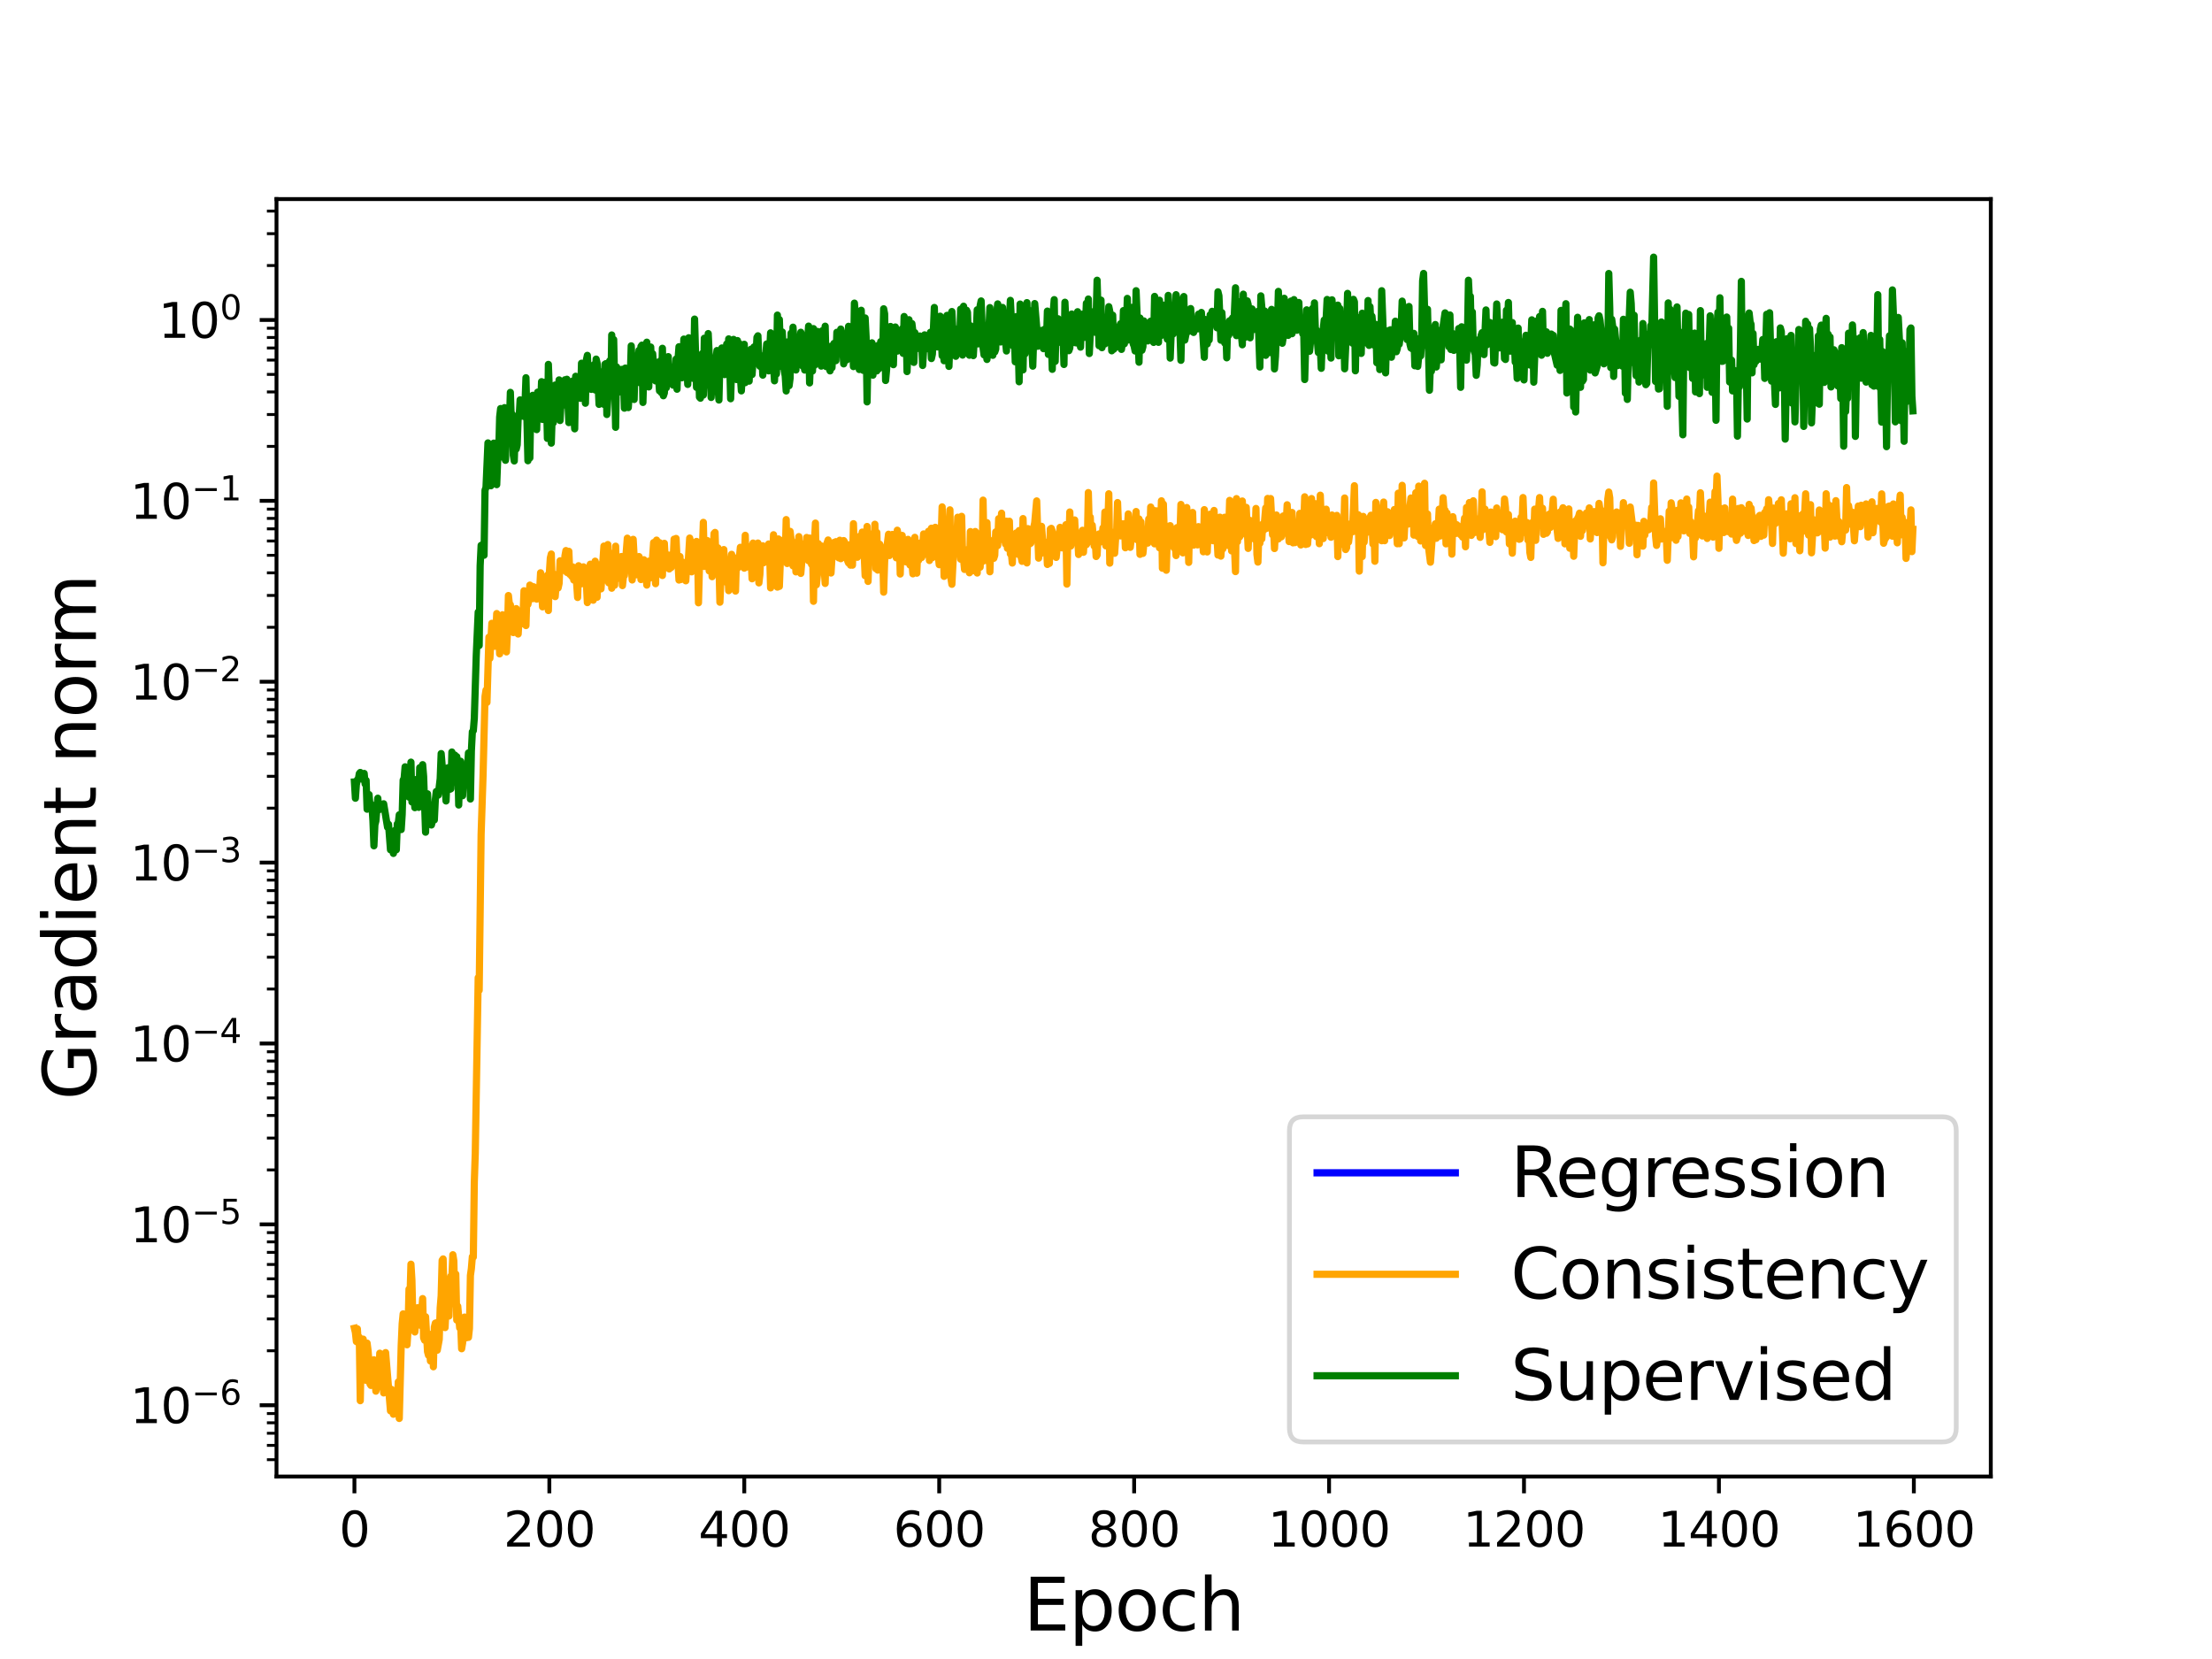 <?xml version="1.0" encoding="utf-8" standalone="no"?>
<!DOCTYPE svg PUBLIC "-//W3C//DTD SVG 1.1//EN"
  "http://www.w3.org/Graphics/SVG/1.1/DTD/svg11.dtd">
<svg height="345.6pt" version="1.1" viewBox="0 0 460.8 345.6" width="460.8pt" xmlns="http://www.w3.org/2000/svg" xmlns:xlink="http://www.w3.org/1999/xlink">
 <defs>
  <style type="text/css">*{stroke-linecap:butt;stroke-linejoin:round;}</style>
 </defs>
 <g id="figure_1">
  <g id="patch_1">
   <path d="M 0 345.6 
L 460.8 345.6 
L 460.8 0 
L 0 0 
z
" style="fill:#ffffff;"/>
  </g>
  <g id="axes_1">
   <g id="patch_2">
    <path d="M 57.6 307.584 
L 414.72 307.584 
L 414.72 41.472 
L 57.6 41.472 
z
" style="fill:#ffffff;"/>
   </g>
   <g id="matplotlib.axis_1">
    <g id="xtick_1">
     <g id="line2d_1">
      <defs>
       <path d="M 0 0 
L 0 3.5 
" id="m33ee89418e" style="stroke:#000000;stroke-width:0.8;"/>
      </defs>
      <g>
       <use style="stroke:#000000;stroke-width:0.8;" x="73.833" xlink:href="#m33ee89418e" y="307.584"/>
      </g>
     </g>
     <g id="text_1">
      <!-- 0 -->
      <g transform="translate(70.651 322.182)scale(0.1 -0.1)">
       <defs>
        <path d="M 2034 4250 
Q 1547 4250 1301 3770 
Q 1056 3291 1056 2328 
Q 1056 1369 1301 889 
Q 1547 409 2034 409 
Q 2525 409 2770 889 
Q 3016 1369 3016 2328 
Q 3016 3291 2770 3770 
Q 2525 4250 2034 4250 
z
M 2034 4750 
Q 2819 4750 3233 4129 
Q 3647 3509 3647 2328 
Q 3647 1150 3233 529 
Q 2819 -91 2034 -91 
Q 1250 -91 836 529 
Q 422 1150 422 2328 
Q 422 3509 836 4129 
Q 1250 4750 2034 4750 
z
" id="DejaVuSans-30" transform="scale(0.016)"/>
       </defs>
       <use xlink:href="#DejaVuSans-30"/>
      </g>
     </g>
    </g>
    <g id="xtick_2">
     <g id="line2d_2">
      <g>
       <use style="stroke:#000000;stroke-width:0.8;" x="114.44" xlink:href="#m33ee89418e" y="307.584"/>
      </g>
     </g>
     <g id="text_2">
      <!-- 200 -->
      <g transform="translate(104.896 322.182)scale(0.1 -0.1)">
       <defs>
        <path d="M 1228 531 
L 3431 531 
L 3431 0 
L 469 0 
L 469 531 
Q 828 903 1448 1529 
Q 2069 2156 2228 2338 
Q 2531 2678 2651 2914 
Q 2772 3150 2772 3378 
Q 2772 3750 2511 3984 
Q 2250 4219 1831 4219 
Q 1534 4219 1204 4116 
Q 875 4013 500 3803 
L 500 4441 
Q 881 4594 1212 4672 
Q 1544 4750 1819 4750 
Q 2544 4750 2975 4387 
Q 3406 4025 3406 3419 
Q 3406 3131 3298 2873 
Q 3191 2616 2906 2266 
Q 2828 2175 2409 1742 
Q 1991 1309 1228 531 
z
" id="DejaVuSans-32" transform="scale(0.016)"/>
       </defs>
       <use xlink:href="#DejaVuSans-32"/>
       <use x="63.623" xlink:href="#DejaVuSans-30"/>
       <use x="127.246" xlink:href="#DejaVuSans-30"/>
      </g>
     </g>
    </g>
    <g id="xtick_3">
     <g id="line2d_3">
      <g>
       <use style="stroke:#000000;stroke-width:0.8;" x="155.047" xlink:href="#m33ee89418e" y="307.584"/>
      </g>
     </g>
     <g id="text_3">
      <!-- 400 -->
      <g transform="translate(145.503 322.182)scale(0.1 -0.1)">
       <defs>
        <path d="M 2419 4116 
L 825 1625 
L 2419 1625 
L 2419 4116 
z
M 2253 4666 
L 3047 4666 
L 3047 1625 
L 3713 1625 
L 3713 1100 
L 3047 1100 
L 3047 0 
L 2419 0 
L 2419 1100 
L 313 1100 
L 313 1709 
L 2253 4666 
z
" id="DejaVuSans-34" transform="scale(0.016)"/>
       </defs>
       <use xlink:href="#DejaVuSans-34"/>
       <use x="63.623" xlink:href="#DejaVuSans-30"/>
       <use x="127.246" xlink:href="#DejaVuSans-30"/>
      </g>
     </g>
    </g>
    <g id="xtick_4">
     <g id="line2d_4">
      <g>
       <use style="stroke:#000000;stroke-width:0.8;" x="195.654" xlink:href="#m33ee89418e" y="307.584"/>
      </g>
     </g>
     <g id="text_4">
      <!-- 600 -->
      <g transform="translate(186.111 322.182)scale(0.1 -0.1)">
       <defs>
        <path d="M 2113 2584 
Q 1688 2584 1439 2293 
Q 1191 2003 1191 1497 
Q 1191 994 1439 701 
Q 1688 409 2113 409 
Q 2538 409 2786 701 
Q 3034 994 3034 1497 
Q 3034 2003 2786 2293 
Q 2538 2584 2113 2584 
z
M 3366 4563 
L 3366 3988 
Q 3128 4100 2886 4159 
Q 2644 4219 2406 4219 
Q 1781 4219 1451 3797 
Q 1122 3375 1075 2522 
Q 1259 2794 1537 2939 
Q 1816 3084 2150 3084 
Q 2853 3084 3261 2657 
Q 3669 2231 3669 1497 
Q 3669 778 3244 343 
Q 2819 -91 2113 -91 
Q 1303 -91 875 529 
Q 447 1150 447 2328 
Q 447 3434 972 4092 
Q 1497 4750 2381 4750 
Q 2619 4750 2861 4703 
Q 3103 4656 3366 4563 
z
" id="DejaVuSans-36" transform="scale(0.016)"/>
       </defs>
       <use xlink:href="#DejaVuSans-36"/>
       <use x="63.623" xlink:href="#DejaVuSans-30"/>
       <use x="127.246" xlink:href="#DejaVuSans-30"/>
      </g>
     </g>
    </g>
    <g id="xtick_5">
     <g id="line2d_5">
      <g>
       <use style="stroke:#000000;stroke-width:0.8;" x="236.262" xlink:href="#m33ee89418e" y="307.584"/>
      </g>
     </g>
     <g id="text_5">
      <!-- 800 -->
      <g transform="translate(226.718 322.182)scale(0.1 -0.1)">
       <defs>
        <path d="M 2034 2216 
Q 1584 2216 1326 1975 
Q 1069 1734 1069 1313 
Q 1069 891 1326 650 
Q 1584 409 2034 409 
Q 2484 409 2743 651 
Q 3003 894 3003 1313 
Q 3003 1734 2745 1975 
Q 2488 2216 2034 2216 
z
M 1403 2484 
Q 997 2584 770 2862 
Q 544 3141 544 3541 
Q 544 4100 942 4425 
Q 1341 4750 2034 4750 
Q 2731 4750 3128 4425 
Q 3525 4100 3525 3541 
Q 3525 3141 3298 2862 
Q 3072 2584 2669 2484 
Q 3125 2378 3379 2068 
Q 3634 1759 3634 1313 
Q 3634 634 3220 271 
Q 2806 -91 2034 -91 
Q 1263 -91 848 271 
Q 434 634 434 1313 
Q 434 1759 690 2068 
Q 947 2378 1403 2484 
z
M 1172 3481 
Q 1172 3119 1398 2916 
Q 1625 2713 2034 2713 
Q 2441 2713 2670 2916 
Q 2900 3119 2900 3481 
Q 2900 3844 2670 4047 
Q 2441 4250 2034 4250 
Q 1625 4250 1398 4047 
Q 1172 3844 1172 3481 
z
" id="DejaVuSans-38" transform="scale(0.016)"/>
       </defs>
       <use xlink:href="#DejaVuSans-38"/>
       <use x="63.623" xlink:href="#DejaVuSans-30"/>
       <use x="127.246" xlink:href="#DejaVuSans-30"/>
      </g>
     </g>
    </g>
    <g id="xtick_6">
     <g id="line2d_6">
      <g>
       <use style="stroke:#000000;stroke-width:0.8;" x="276.869" xlink:href="#m33ee89418e" y="307.584"/>
      </g>
     </g>
     <g id="text_6">
      <!-- 1000 -->
      <g transform="translate(264.144 322.182)scale(0.1 -0.1)">
       <defs>
        <path d="M 794 531 
L 1825 531 
L 1825 4091 
L 703 3866 
L 703 4441 
L 1819 4666 
L 2450 4666 
L 2450 531 
L 3481 531 
L 3481 0 
L 794 0 
L 794 531 
z
" id="DejaVuSans-31" transform="scale(0.016)"/>
       </defs>
       <use xlink:href="#DejaVuSans-31"/>
       <use x="63.623" xlink:href="#DejaVuSans-30"/>
       <use x="127.246" xlink:href="#DejaVuSans-30"/>
       <use x="190.869" xlink:href="#DejaVuSans-30"/>
      </g>
     </g>
    </g>
    <g id="xtick_7">
     <g id="line2d_7">
      <g>
       <use style="stroke:#000000;stroke-width:0.8;" x="317.476" xlink:href="#m33ee89418e" y="307.584"/>
      </g>
     </g>
     <g id="text_7">
      <!-- 1200 -->
      <g transform="translate(304.751 322.182)scale(0.1 -0.1)">
       <use xlink:href="#DejaVuSans-31"/>
       <use x="63.623" xlink:href="#DejaVuSans-32"/>
       <use x="127.246" xlink:href="#DejaVuSans-30"/>
       <use x="190.869" xlink:href="#DejaVuSans-30"/>
      </g>
     </g>
    </g>
    <g id="xtick_8">
     <g id="line2d_8">
      <g>
       <use style="stroke:#000000;stroke-width:0.8;" x="358.083" xlink:href="#m33ee89418e" y="307.584"/>
      </g>
     </g>
     <g id="text_8">
      <!-- 1400 -->
      <g transform="translate(345.358 322.182)scale(0.1 -0.1)">
       <use xlink:href="#DejaVuSans-31"/>
       <use x="63.623" xlink:href="#DejaVuSans-34"/>
       <use x="127.246" xlink:href="#DejaVuSans-30"/>
       <use x="190.869" xlink:href="#DejaVuSans-30"/>
      </g>
     </g>
    </g>
    <g id="xtick_9">
     <g id="line2d_9">
      <g>
       <use style="stroke:#000000;stroke-width:0.8;" x="398.69" xlink:href="#m33ee89418e" y="307.584"/>
      </g>
     </g>
     <g id="text_9">
      <!-- 1600 -->
      <g transform="translate(385.965 322.182)scale(0.1 -0.1)">
       <use xlink:href="#DejaVuSans-31"/>
       <use x="63.623" xlink:href="#DejaVuSans-36"/>
       <use x="127.246" xlink:href="#DejaVuSans-30"/>
       <use x="190.869" xlink:href="#DejaVuSans-30"/>
      </g>
     </g>
    </g>
    <g id="text_10">
     <!-- Epoch -->
     <g transform="translate(213.194 339.66)scale(0.15 -0.15)">
      <defs>
       <path d="M 628 4666 
L 3578 4666 
L 3578 4134 
L 1259 4134 
L 1259 2753 
L 3481 2753 
L 3481 2222 
L 1259 2222 
L 1259 531 
L 3634 531 
L 3634 0 
L 628 0 
L 628 4666 
z
" id="DejaVuSans-45" transform="scale(0.016)"/>
       <path d="M 1159 525 
L 1159 -1331 
L 581 -1331 
L 581 3500 
L 1159 3500 
L 1159 2969 
Q 1341 3281 1617 3432 
Q 1894 3584 2278 3584 
Q 2916 3584 3314 3078 
Q 3713 2572 3713 1747 
Q 3713 922 3314 415 
Q 2916 -91 2278 -91 
Q 1894 -91 1617 61 
Q 1341 213 1159 525 
z
M 3116 1747 
Q 3116 2381 2855 2742 
Q 2594 3103 2138 3103 
Q 1681 3103 1420 2742 
Q 1159 2381 1159 1747 
Q 1159 1113 1420 752 
Q 1681 391 2138 391 
Q 2594 391 2855 752 
Q 3116 1113 3116 1747 
z
" id="DejaVuSans-70" transform="scale(0.016)"/>
       <path d="M 1959 3097 
Q 1497 3097 1228 2736 
Q 959 2375 959 1747 
Q 959 1119 1226 758 
Q 1494 397 1959 397 
Q 2419 397 2687 759 
Q 2956 1122 2956 1747 
Q 2956 2369 2687 2733 
Q 2419 3097 1959 3097 
z
M 1959 3584 
Q 2709 3584 3137 3096 
Q 3566 2609 3566 1747 
Q 3566 888 3137 398 
Q 2709 -91 1959 -91 
Q 1206 -91 779 398 
Q 353 888 353 1747 
Q 353 2609 779 3096 
Q 1206 3584 1959 3584 
z
" id="DejaVuSans-6f" transform="scale(0.016)"/>
       <path d="M 3122 3366 
L 3122 2828 
Q 2878 2963 2633 3030 
Q 2388 3097 2138 3097 
Q 1578 3097 1268 2742 
Q 959 2388 959 1747 
Q 959 1106 1268 751 
Q 1578 397 2138 397 
Q 2388 397 2633 464 
Q 2878 531 3122 666 
L 3122 134 
Q 2881 22 2623 -34 
Q 2366 -91 2075 -91 
Q 1284 -91 818 406 
Q 353 903 353 1747 
Q 353 2603 823 3093 
Q 1294 3584 2113 3584 
Q 2378 3584 2631 3529 
Q 2884 3475 3122 3366 
z
" id="DejaVuSans-63" transform="scale(0.016)"/>
       <path d="M 3513 2113 
L 3513 0 
L 2938 0 
L 2938 2094 
Q 2938 2591 2744 2837 
Q 2550 3084 2163 3084 
Q 1697 3084 1428 2787 
Q 1159 2491 1159 1978 
L 1159 0 
L 581 0 
L 581 4863 
L 1159 4863 
L 1159 2956 
Q 1366 3272 1645 3428 
Q 1925 3584 2291 3584 
Q 2894 3584 3203 3211 
Q 3513 2838 3513 2113 
z
" id="DejaVuSans-68" transform="scale(0.016)"/>
      </defs>
      <use xlink:href="#DejaVuSans-45"/>
      <use x="63.184" xlink:href="#DejaVuSans-70"/>
      <use x="126.66" xlink:href="#DejaVuSans-6f"/>
      <use x="187.842" xlink:href="#DejaVuSans-63"/>
      <use x="242.822" xlink:href="#DejaVuSans-68"/>
     </g>
    </g>
   </g>
   <g id="matplotlib.axis_2">
    <g id="ytick_1">
     <g id="line2d_10">
      <defs>
       <path d="M 0 0 
L -3.5 0 
" id="m2e306ec922" style="stroke:#000000;stroke-width:0.8;"/>
      </defs>
      <g>
       <use style="stroke:#000000;stroke-width:0.8;" x="57.6" xlink:href="#m2e306ec922" y="292.736"/>
      </g>
     </g>
     <g id="text_11">
      <!-- $\mathdefault{10^{-6}}$ -->
      <g transform="translate(27.1 296.535)scale(0.1 -0.1)">
       <defs>
        <path d="M 678 2272 
L 4684 2272 
L 4684 1741 
L 678 1741 
L 678 2272 
z
" id="DejaVuSans-2212" transform="scale(0.016)"/>
       </defs>
       <use transform="translate(0 0.766)" xlink:href="#DejaVuSans-31"/>
       <use transform="translate(63.623 0.766)" xlink:href="#DejaVuSans-30"/>
       <use transform="translate(128.203 39.047)scale(0.7)" xlink:href="#DejaVuSans-2212"/>
       <use transform="translate(186.855 39.047)scale(0.7)" xlink:href="#DejaVuSans-36"/>
      </g>
     </g>
    </g>
    <g id="ytick_2">
     <g id="line2d_11">
      <g>
       <use style="stroke:#000000;stroke-width:0.8;" x="57.6" xlink:href="#m2e306ec922" y="255.056"/>
      </g>
     </g>
     <g id="text_12">
      <!-- $\mathdefault{10^{-5}}$ -->
      <g transform="translate(27.1 258.855)scale(0.1 -0.1)">
       <defs>
        <path d="M 691 4666 
L 3169 4666 
L 3169 4134 
L 1269 4134 
L 1269 2991 
Q 1406 3038 1543 3061 
Q 1681 3084 1819 3084 
Q 2600 3084 3056 2656 
Q 3513 2228 3513 1497 
Q 3513 744 3044 326 
Q 2575 -91 1722 -91 
Q 1428 -91 1123 -41 
Q 819 9 494 109 
L 494 744 
Q 775 591 1075 516 
Q 1375 441 1709 441 
Q 2250 441 2565 725 
Q 2881 1009 2881 1497 
Q 2881 1984 2565 2268 
Q 2250 2553 1709 2553 
Q 1456 2553 1204 2497 
Q 953 2441 691 2322 
L 691 4666 
z
" id="DejaVuSans-35" transform="scale(0.016)"/>
       </defs>
       <use transform="translate(0 0.684)" xlink:href="#DejaVuSans-31"/>
       <use transform="translate(63.623 0.684)" xlink:href="#DejaVuSans-30"/>
       <use transform="translate(128.203 38.966)scale(0.7)" xlink:href="#DejaVuSans-2212"/>
       <use transform="translate(186.855 38.966)scale(0.7)" xlink:href="#DejaVuSans-35"/>
      </g>
     </g>
    </g>
    <g id="ytick_3">
     <g id="line2d_12">
      <g>
       <use style="stroke:#000000;stroke-width:0.8;" x="57.6" xlink:href="#m2e306ec922" y="217.376"/>
      </g>
     </g>
     <g id="text_13">
      <!-- $\mathdefault{10^{-4}}$ -->
      <g transform="translate(27.1 221.176)scale(0.1 -0.1)">
       <use transform="translate(0 0.684)" xlink:href="#DejaVuSans-31"/>
       <use transform="translate(63.623 0.684)" xlink:href="#DejaVuSans-30"/>
       <use transform="translate(128.203 38.966)scale(0.7)" xlink:href="#DejaVuSans-2212"/>
       <use transform="translate(186.855 38.966)scale(0.7)" xlink:href="#DejaVuSans-34"/>
      </g>
     </g>
    </g>
    <g id="ytick_4">
     <g id="line2d_13">
      <g>
       <use style="stroke:#000000;stroke-width:0.8;" x="57.6" xlink:href="#m2e306ec922" y="179.696"/>
      </g>
     </g>
     <g id="text_14">
      <!-- $\mathdefault{10^{-3}}$ -->
      <g transform="translate(27.1 183.496)scale(0.1 -0.1)">
       <defs>
        <path d="M 2597 2516 
Q 3050 2419 3304 2112 
Q 3559 1806 3559 1356 
Q 3559 666 3084 287 
Q 2609 -91 1734 -91 
Q 1441 -91 1130 -33 
Q 819 25 488 141 
L 488 750 
Q 750 597 1062 519 
Q 1375 441 1716 441 
Q 2309 441 2620 675 
Q 2931 909 2931 1356 
Q 2931 1769 2642 2001 
Q 2353 2234 1838 2234 
L 1294 2234 
L 1294 2753 
L 1863 2753 
Q 2328 2753 2575 2939 
Q 2822 3125 2822 3475 
Q 2822 3834 2567 4026 
Q 2313 4219 1838 4219 
Q 1578 4219 1281 4162 
Q 984 4106 628 3988 
L 628 4550 
Q 988 4650 1302 4700 
Q 1616 4750 1894 4750 
Q 2613 4750 3031 4423 
Q 3450 4097 3450 3541 
Q 3450 3153 3228 2886 
Q 3006 2619 2597 2516 
z
" id="DejaVuSans-33" transform="scale(0.016)"/>
       </defs>
       <use transform="translate(0 0.766)" xlink:href="#DejaVuSans-31"/>
       <use transform="translate(63.623 0.766)" xlink:href="#DejaVuSans-30"/>
       <use transform="translate(128.203 39.047)scale(0.7)" xlink:href="#DejaVuSans-2212"/>
       <use transform="translate(186.855 39.047)scale(0.7)" xlink:href="#DejaVuSans-33"/>
      </g>
     </g>
    </g>
    <g id="ytick_5">
     <g id="line2d_14">
      <g>
       <use style="stroke:#000000;stroke-width:0.8;" x="57.6" xlink:href="#m2e306ec922" y="142.016"/>
      </g>
     </g>
     <g id="text_15">
      <!-- $\mathdefault{10^{-2}}$ -->
      <g transform="translate(27.1 145.816)scale(0.1 -0.1)">
       <use transform="translate(0 0.766)" xlink:href="#DejaVuSans-31"/>
       <use transform="translate(63.623 0.766)" xlink:href="#DejaVuSans-30"/>
       <use transform="translate(128.203 39.047)scale(0.7)" xlink:href="#DejaVuSans-2212"/>
       <use transform="translate(186.855 39.047)scale(0.7)" xlink:href="#DejaVuSans-32"/>
      </g>
     </g>
    </g>
    <g id="ytick_6">
     <g id="line2d_15">
      <g>
       <use style="stroke:#000000;stroke-width:0.8;" x="57.6" xlink:href="#m2e306ec922" y="104.336"/>
      </g>
     </g>
     <g id="text_16">
      <!-- $\mathdefault{10^{-1}}$ -->
      <g transform="translate(27.1 108.136)scale(0.1 -0.1)">
       <use transform="translate(0 0.684)" xlink:href="#DejaVuSans-31"/>
       <use transform="translate(63.623 0.684)" xlink:href="#DejaVuSans-30"/>
       <use transform="translate(128.203 38.966)scale(0.7)" xlink:href="#DejaVuSans-2212"/>
       <use transform="translate(186.855 38.966)scale(0.7)" xlink:href="#DejaVuSans-31"/>
      </g>
     </g>
    </g>
    <g id="ytick_7">
     <g id="line2d_16">
      <g>
       <use style="stroke:#000000;stroke-width:0.8;" x="57.6" xlink:href="#m2e306ec922" y="66.657"/>
      </g>
     </g>
     <g id="text_17">
      <!-- $\mathdefault{10^{0}}$ -->
      <g transform="translate(33 70.456)scale(0.1 -0.1)">
       <use transform="translate(0 0.766)" xlink:href="#DejaVuSans-31"/>
       <use transform="translate(63.623 0.766)" xlink:href="#DejaVuSans-30"/>
       <use transform="translate(128.203 39.047)scale(0.7)" xlink:href="#DejaVuSans-30"/>
      </g>
     </g>
    </g>
    <g id="ytick_8">
     <g id="line2d_17">
      <defs>
       <path d="M 0 0 
L -2 0 
" id="ma46dc9443c" style="stroke:#000000;stroke-width:0.6;"/>
      </defs>
      <g>
       <use style="stroke:#000000;stroke-width:0.6;" x="57.6" xlink:href="#ma46dc9443c" y="304.079"/>
      </g>
     </g>
    </g>
    <g id="ytick_9">
     <g id="line2d_18">
      <g>
       <use style="stroke:#000000;stroke-width:0.6;" x="57.6" xlink:href="#ma46dc9443c" y="301.095"/>
      </g>
     </g>
    </g>
    <g id="ytick_10">
     <g id="line2d_19">
      <g>
       <use style="stroke:#000000;stroke-width:0.6;" x="57.6" xlink:href="#ma46dc9443c" y="298.573"/>
      </g>
     </g>
    </g>
    <g id="ytick_11">
     <g id="line2d_20">
      <g>
       <use style="stroke:#000000;stroke-width:0.6;" x="57.6" xlink:href="#ma46dc9443c" y="296.388"/>
      </g>
     </g>
    </g>
    <g id="ytick_12">
     <g id="line2d_21">
      <g>
       <use style="stroke:#000000;stroke-width:0.6;" x="57.6" xlink:href="#ma46dc9443c" y="294.46"/>
      </g>
     </g>
    </g>
    <g id="ytick_13">
     <g id="line2d_22">
      <g>
       <use style="stroke:#000000;stroke-width:0.6;" x="57.6" xlink:href="#ma46dc9443c" y="281.393"/>
      </g>
     </g>
    </g>
    <g id="ytick_14">
     <g id="line2d_23">
      <g>
       <use style="stroke:#000000;stroke-width:0.6;" x="57.6" xlink:href="#ma46dc9443c" y="274.758"/>
      </g>
     </g>
    </g>
    <g id="ytick_15">
     <g id="line2d_24">
      <g>
       <use style="stroke:#000000;stroke-width:0.6;" x="57.6" xlink:href="#ma46dc9443c" y="270.051"/>
      </g>
     </g>
    </g>
    <g id="ytick_16">
     <g id="line2d_25">
      <g>
       <use style="stroke:#000000;stroke-width:0.6;" x="57.6" xlink:href="#ma46dc9443c" y="266.399"/>
      </g>
     </g>
    </g>
    <g id="ytick_17">
     <g id="line2d_26">
      <g>
       <use style="stroke:#000000;stroke-width:0.6;" x="57.6" xlink:href="#ma46dc9443c" y="263.415"/>
      </g>
     </g>
    </g>
    <g id="ytick_18">
     <g id="line2d_27">
      <g>
       <use style="stroke:#000000;stroke-width:0.6;" x="57.6" xlink:href="#ma46dc9443c" y="260.893"/>
      </g>
     </g>
    </g>
    <g id="ytick_19">
     <g id="line2d_28">
      <g>
       <use style="stroke:#000000;stroke-width:0.6;" x="57.6" xlink:href="#ma46dc9443c" y="258.708"/>
      </g>
     </g>
    </g>
    <g id="ytick_20">
     <g id="line2d_29">
      <g>
       <use style="stroke:#000000;stroke-width:0.6;" x="57.6" xlink:href="#ma46dc9443c" y="256.78"/>
      </g>
     </g>
    </g>
    <g id="ytick_21">
     <g id="line2d_30">
      <g>
       <use style="stroke:#000000;stroke-width:0.6;" x="57.6" xlink:href="#ma46dc9443c" y="243.713"/>
      </g>
     </g>
    </g>
    <g id="ytick_22">
     <g id="line2d_31">
      <g>
       <use style="stroke:#000000;stroke-width:0.6;" x="57.6" xlink:href="#ma46dc9443c" y="237.078"/>
      </g>
     </g>
    </g>
    <g id="ytick_23">
     <g id="line2d_32">
      <g>
       <use style="stroke:#000000;stroke-width:0.6;" x="57.6" xlink:href="#ma46dc9443c" y="232.371"/>
      </g>
     </g>
    </g>
    <g id="ytick_24">
     <g id="line2d_33">
      <g>
       <use style="stroke:#000000;stroke-width:0.6;" x="57.6" xlink:href="#ma46dc9443c" y="228.719"/>
      </g>
     </g>
    </g>
    <g id="ytick_25">
     <g id="line2d_34">
      <g>
       <use style="stroke:#000000;stroke-width:0.6;" x="57.6" xlink:href="#ma46dc9443c" y="225.736"/>
      </g>
     </g>
    </g>
    <g id="ytick_26">
     <g id="line2d_35">
      <g>
       <use style="stroke:#000000;stroke-width:0.6;" x="57.6" xlink:href="#ma46dc9443c" y="223.213"/>
      </g>
     </g>
    </g>
    <g id="ytick_27">
     <g id="line2d_36">
      <g>
       <use style="stroke:#000000;stroke-width:0.6;" x="57.6" xlink:href="#ma46dc9443c" y="221.028"/>
      </g>
     </g>
    </g>
    <g id="ytick_28">
     <g id="line2d_37">
      <g>
       <use style="stroke:#000000;stroke-width:0.6;" x="57.6" xlink:href="#ma46dc9443c" y="219.1"/>
      </g>
     </g>
    </g>
    <g id="ytick_29">
     <g id="line2d_38">
      <g>
       <use style="stroke:#000000;stroke-width:0.6;" x="57.6" xlink:href="#ma46dc9443c" y="206.033"/>
      </g>
     </g>
    </g>
    <g id="ytick_30">
     <g id="line2d_39">
      <g>
       <use style="stroke:#000000;stroke-width:0.6;" x="57.6" xlink:href="#ma46dc9443c" y="199.398"/>
      </g>
     </g>
    </g>
    <g id="ytick_31">
     <g id="line2d_40">
      <g>
       <use style="stroke:#000000;stroke-width:0.6;" x="57.6" xlink:href="#ma46dc9443c" y="194.691"/>
      </g>
     </g>
    </g>
    <g id="ytick_32">
     <g id="line2d_41">
      <g>
       <use style="stroke:#000000;stroke-width:0.6;" x="57.6" xlink:href="#ma46dc9443c" y="191.039"/>
      </g>
     </g>
    </g>
    <g id="ytick_33">
     <g id="line2d_42">
      <g>
       <use style="stroke:#000000;stroke-width:0.6;" x="57.6" xlink:href="#ma46dc9443c" y="188.056"/>
      </g>
     </g>
    </g>
    <g id="ytick_34">
     <g id="line2d_43">
      <g>
       <use style="stroke:#000000;stroke-width:0.6;" x="57.6" xlink:href="#ma46dc9443c" y="185.533"/>
      </g>
     </g>
    </g>
    <g id="ytick_35">
     <g id="line2d_44">
      <g>
       <use style="stroke:#000000;stroke-width:0.6;" x="57.6" xlink:href="#ma46dc9443c" y="183.348"/>
      </g>
     </g>
    </g>
    <g id="ytick_36">
     <g id="line2d_45">
      <g>
       <use style="stroke:#000000;stroke-width:0.6;" x="57.6" xlink:href="#ma46dc9443c" y="181.42"/>
      </g>
     </g>
    </g>
    <g id="ytick_37">
     <g id="line2d_46">
      <g>
       <use style="stroke:#000000;stroke-width:0.6;" x="57.6" xlink:href="#ma46dc9443c" y="168.354"/>
      </g>
     </g>
    </g>
    <g id="ytick_38">
     <g id="line2d_47">
      <g>
       <use style="stroke:#000000;stroke-width:0.6;" x="57.6" xlink:href="#ma46dc9443c" y="161.718"/>
      </g>
     </g>
    </g>
    <g id="ytick_39">
     <g id="line2d_48">
      <g>
       <use style="stroke:#000000;stroke-width:0.6;" x="57.6" xlink:href="#ma46dc9443c" y="157.011"/>
      </g>
     </g>
    </g>
    <g id="ytick_40">
     <g id="line2d_49">
      <g>
       <use style="stroke:#000000;stroke-width:0.6;" x="57.6" xlink:href="#ma46dc9443c" y="153.359"/>
      </g>
     </g>
    </g>
    <g id="ytick_41">
     <g id="line2d_50">
      <g>
       <use style="stroke:#000000;stroke-width:0.6;" x="57.6" xlink:href="#ma46dc9443c" y="150.376"/>
      </g>
     </g>
    </g>
    <g id="ytick_42">
     <g id="line2d_51">
      <g>
       <use style="stroke:#000000;stroke-width:0.6;" x="57.6" xlink:href="#ma46dc9443c" y="147.853"/>
      </g>
     </g>
    </g>
    <g id="ytick_43">
     <g id="line2d_52">
      <g>
       <use style="stroke:#000000;stroke-width:0.6;" x="57.6" xlink:href="#ma46dc9443c" y="145.668"/>
      </g>
     </g>
    </g>
    <g id="ytick_44">
     <g id="line2d_53">
      <g>
       <use style="stroke:#000000;stroke-width:0.6;" x="57.6" xlink:href="#ma46dc9443c" y="143.741"/>
      </g>
     </g>
    </g>
    <g id="ytick_45">
     <g id="line2d_54">
      <g>
       <use style="stroke:#000000;stroke-width:0.6;" x="57.6" xlink:href="#ma46dc9443c" y="130.674"/>
      </g>
     </g>
    </g>
    <g id="ytick_46">
     <g id="line2d_55">
      <g>
       <use style="stroke:#000000;stroke-width:0.6;" x="57.6" xlink:href="#ma46dc9443c" y="124.038"/>
      </g>
     </g>
    </g>
    <g id="ytick_47">
     <g id="line2d_56">
      <g>
       <use style="stroke:#000000;stroke-width:0.6;" x="57.6" xlink:href="#ma46dc9443c" y="119.331"/>
      </g>
     </g>
    </g>
    <g id="ytick_48">
     <g id="line2d_57">
      <g>
       <use style="stroke:#000000;stroke-width:0.6;" x="57.6" xlink:href="#ma46dc9443c" y="115.679"/>
      </g>
     </g>
    </g>
    <g id="ytick_49">
     <g id="line2d_58">
      <g>
       <use style="stroke:#000000;stroke-width:0.6;" x="57.6" xlink:href="#ma46dc9443c" y="112.696"/>
      </g>
     </g>
    </g>
    <g id="ytick_50">
     <g id="line2d_59">
      <g>
       <use style="stroke:#000000;stroke-width:0.6;" x="57.6" xlink:href="#ma46dc9443c" y="110.173"/>
      </g>
     </g>
    </g>
    <g id="ytick_51">
     <g id="line2d_60">
      <g>
       <use style="stroke:#000000;stroke-width:0.6;" x="57.6" xlink:href="#ma46dc9443c" y="107.988"/>
      </g>
     </g>
    </g>
    <g id="ytick_52">
     <g id="line2d_61">
      <g>
       <use style="stroke:#000000;stroke-width:0.6;" x="57.6" xlink:href="#ma46dc9443c" y="106.061"/>
      </g>
     </g>
    </g>
    <g id="ytick_53">
     <g id="line2d_62">
      <g>
       <use style="stroke:#000000;stroke-width:0.6;" x="57.6" xlink:href="#ma46dc9443c" y="92.994"/>
      </g>
     </g>
    </g>
    <g id="ytick_54">
     <g id="line2d_63">
      <g>
       <use style="stroke:#000000;stroke-width:0.6;" x="57.6" xlink:href="#ma46dc9443c" y="86.359"/>
      </g>
     </g>
    </g>
    <g id="ytick_55">
     <g id="line2d_64">
      <g>
       <use style="stroke:#000000;stroke-width:0.6;" x="57.6" xlink:href="#ma46dc9443c" y="81.651"/>
      </g>
     </g>
    </g>
    <g id="ytick_56">
     <g id="line2d_65">
      <g>
       <use style="stroke:#000000;stroke-width:0.6;" x="57.6" xlink:href="#ma46dc9443c" y="77.999"/>
      </g>
     </g>
    </g>
    <g id="ytick_57">
     <g id="line2d_66">
      <g>
       <use style="stroke:#000000;stroke-width:0.6;" x="57.6" xlink:href="#ma46dc9443c" y="75.016"/>
      </g>
     </g>
    </g>
    <g id="ytick_58">
     <g id="line2d_67">
      <g>
       <use style="stroke:#000000;stroke-width:0.6;" x="57.6" xlink:href="#ma46dc9443c" y="72.493"/>
      </g>
     </g>
    </g>
    <g id="ytick_59">
     <g id="line2d_68">
      <g>
       <use style="stroke:#000000;stroke-width:0.6;" x="57.6" xlink:href="#ma46dc9443c" y="70.308"/>
      </g>
     </g>
    </g>
    <g id="ytick_60">
     <g id="line2d_69">
      <g>
       <use style="stroke:#000000;stroke-width:0.6;" x="57.6" xlink:href="#ma46dc9443c" y="68.381"/>
      </g>
     </g>
    </g>
    <g id="ytick_61">
     <g id="line2d_70">
      <g>
       <use style="stroke:#000000;stroke-width:0.6;" x="57.6" xlink:href="#ma46dc9443c" y="55.314"/>
      </g>
     </g>
    </g>
    <g id="ytick_62">
     <g id="line2d_71">
      <g>
       <use style="stroke:#000000;stroke-width:0.6;" x="57.6" xlink:href="#ma46dc9443c" y="48.679"/>
      </g>
     </g>
    </g>
    <g id="ytick_63">
     <g id="line2d_72">
      <g>
       <use style="stroke:#000000;stroke-width:0.6;" x="57.6" xlink:href="#ma46dc9443c" y="43.971"/>
      </g>
     </g>
    </g>
    <g id="text_18">
     <!-- Gradient norm -->
     <g transform="translate(19.98 229.155)rotate(-90)scale(0.15 -0.15)">
      <defs>
       <path d="M 3809 666 
L 3809 1919 
L 2778 1919 
L 2778 2438 
L 4434 2438 
L 4434 434 
Q 4069 175 3628 42 
Q 3188 -91 2688 -91 
Q 1594 -91 976 548 
Q 359 1188 359 2328 
Q 359 3472 976 4111 
Q 1594 4750 2688 4750 
Q 3144 4750 3555 4637 
Q 3966 4525 4313 4306 
L 4313 3634 
Q 3963 3931 3569 4081 
Q 3175 4231 2741 4231 
Q 1884 4231 1454 3753 
Q 1025 3275 1025 2328 
Q 1025 1384 1454 906 
Q 1884 428 2741 428 
Q 3075 428 3337 486 
Q 3600 544 3809 666 
z
" id="DejaVuSans-47" transform="scale(0.016)"/>
       <path d="M 2631 2963 
Q 2534 3019 2420 3045 
Q 2306 3072 2169 3072 
Q 1681 3072 1420 2755 
Q 1159 2438 1159 1844 
L 1159 0 
L 581 0 
L 581 3500 
L 1159 3500 
L 1159 2956 
Q 1341 3275 1631 3429 
Q 1922 3584 2338 3584 
Q 2397 3584 2469 3576 
Q 2541 3569 2628 3553 
L 2631 2963 
z
" id="DejaVuSans-72" transform="scale(0.016)"/>
       <path d="M 2194 1759 
Q 1497 1759 1228 1600 
Q 959 1441 959 1056 
Q 959 750 1161 570 
Q 1363 391 1709 391 
Q 2188 391 2477 730 
Q 2766 1069 2766 1631 
L 2766 1759 
L 2194 1759 
z
M 3341 1997 
L 3341 0 
L 2766 0 
L 2766 531 
Q 2569 213 2275 61 
Q 1981 -91 1556 -91 
Q 1019 -91 701 211 
Q 384 513 384 1019 
Q 384 1609 779 1909 
Q 1175 2209 1959 2209 
L 2766 2209 
L 2766 2266 
Q 2766 2663 2505 2880 
Q 2244 3097 1772 3097 
Q 1472 3097 1187 3025 
Q 903 2953 641 2809 
L 641 3341 
Q 956 3463 1253 3523 
Q 1550 3584 1831 3584 
Q 2591 3584 2966 3190 
Q 3341 2797 3341 1997 
z
" id="DejaVuSans-61" transform="scale(0.016)"/>
       <path d="M 2906 2969 
L 2906 4863 
L 3481 4863 
L 3481 0 
L 2906 0 
L 2906 525 
Q 2725 213 2448 61 
Q 2172 -91 1784 -91 
Q 1150 -91 751 415 
Q 353 922 353 1747 
Q 353 2572 751 3078 
Q 1150 3584 1784 3584 
Q 2172 3584 2448 3432 
Q 2725 3281 2906 2969 
z
M 947 1747 
Q 947 1113 1208 752 
Q 1469 391 1925 391 
Q 2381 391 2643 752 
Q 2906 1113 2906 1747 
Q 2906 2381 2643 2742 
Q 2381 3103 1925 3103 
Q 1469 3103 1208 2742 
Q 947 2381 947 1747 
z
" id="DejaVuSans-64" transform="scale(0.016)"/>
       <path d="M 603 3500 
L 1178 3500 
L 1178 0 
L 603 0 
L 603 3500 
z
M 603 4863 
L 1178 4863 
L 1178 4134 
L 603 4134 
L 603 4863 
z
" id="DejaVuSans-69" transform="scale(0.016)"/>
       <path d="M 3597 1894 
L 3597 1613 
L 953 1613 
Q 991 1019 1311 708 
Q 1631 397 2203 397 
Q 2534 397 2845 478 
Q 3156 559 3463 722 
L 3463 178 
Q 3153 47 2828 -22 
Q 2503 -91 2169 -91 
Q 1331 -91 842 396 
Q 353 884 353 1716 
Q 353 2575 817 3079 
Q 1281 3584 2069 3584 
Q 2775 3584 3186 3129 
Q 3597 2675 3597 1894 
z
M 3022 2063 
Q 3016 2534 2758 2815 
Q 2500 3097 2075 3097 
Q 1594 3097 1305 2825 
Q 1016 2553 972 2059 
L 3022 2063 
z
" id="DejaVuSans-65" transform="scale(0.016)"/>
       <path d="M 3513 2113 
L 3513 0 
L 2938 0 
L 2938 2094 
Q 2938 2591 2744 2837 
Q 2550 3084 2163 3084 
Q 1697 3084 1428 2787 
Q 1159 2491 1159 1978 
L 1159 0 
L 581 0 
L 581 3500 
L 1159 3500 
L 1159 2956 
Q 1366 3272 1645 3428 
Q 1925 3584 2291 3584 
Q 2894 3584 3203 3211 
Q 3513 2838 3513 2113 
z
" id="DejaVuSans-6e" transform="scale(0.016)"/>
       <path d="M 1172 4494 
L 1172 3500 
L 2356 3500 
L 2356 3053 
L 1172 3053 
L 1172 1153 
Q 1172 725 1289 603 
Q 1406 481 1766 481 
L 2356 481 
L 2356 0 
L 1766 0 
Q 1100 0 847 248 
Q 594 497 594 1153 
L 594 3053 
L 172 3053 
L 172 3500 
L 594 3500 
L 594 4494 
L 1172 4494 
z
" id="DejaVuSans-74" transform="scale(0.016)"/>
       <path id="DejaVuSans-20" transform="scale(0.016)"/>
       <path d="M 3328 2828 
Q 3544 3216 3844 3400 
Q 4144 3584 4550 3584 
Q 5097 3584 5394 3201 
Q 5691 2819 5691 2113 
L 5691 0 
L 5113 0 
L 5113 2094 
Q 5113 2597 4934 2840 
Q 4756 3084 4391 3084 
Q 3944 3084 3684 2787 
Q 3425 2491 3425 1978 
L 3425 0 
L 2847 0 
L 2847 2094 
Q 2847 2600 2669 2842 
Q 2491 3084 2119 3084 
Q 1678 3084 1418 2786 
Q 1159 2488 1159 1978 
L 1159 0 
L 581 0 
L 581 3500 
L 1159 3500 
L 1159 2956 
Q 1356 3278 1631 3431 
Q 1906 3584 2284 3584 
Q 2666 3584 2933 3390 
Q 3200 3197 3328 2828 
z
" id="DejaVuSans-6d" transform="scale(0.016)"/>
      </defs>
      <use xlink:href="#DejaVuSans-47"/>
      <use x="77.49" xlink:href="#DejaVuSans-72"/>
      <use x="118.604" xlink:href="#DejaVuSans-61"/>
      <use x="179.883" xlink:href="#DejaVuSans-64"/>
      <use x="243.359" xlink:href="#DejaVuSans-69"/>
      <use x="271.143" xlink:href="#DejaVuSans-65"/>
      <use x="332.666" xlink:href="#DejaVuSans-6e"/>
      <use x="396.045" xlink:href="#DejaVuSans-74"/>
      <use x="435.254" xlink:href="#DejaVuSans-20"/>
      <use x="467.041" xlink:href="#DejaVuSans-6e"/>
      <use x="530.42" xlink:href="#DejaVuSans-6f"/>
      <use x="591.602" xlink:href="#DejaVuSans-72"/>
      <use x="630.965" xlink:href="#DejaVuSans-6d"/>
     </g>
    </g>
   </g>
   <g id="line2d_73">
    <path clip-path="url(#pc89e0c5cbc)" d="M 0 0 
" style="fill:none;stroke:#0000ff;stroke-linecap:square;stroke-width:1.5;"/>
   </g>
   <g id="line2d_74">
    <path clip-path="url(#pc89e0c5cbc)" d="M 73.833 276.708 
L 74.036 277.574 
L 74.239 279.471 
L 74.442 276.814 
L 74.645 279.767 
L 74.848 278.57 
L 75.051 291.791 
L 75.254 281.685 
L 75.457 283.753 
L 75.66 278.966 
L 75.863 282.271 
L 76.066 279.733 
L 76.269 287.555 
L 76.472 279.794 
L 76.675 281.374 
L 76.878 283.933 
L 77.081 288.318 
L 77.284 288.612 
L 77.487 286.388 
L 77.69 286.067 
L 77.893 283.263 
L 78.3 289.805 
L 78.706 288.054 
L 78.909 287.329 
L 79.112 281.899 
L 79.315 282.873 
L 79.518 283.109 
L 79.924 290.171 
L 80.33 281.769 
L 81.345 293.915 
L 81.548 289.426 
L 81.954 294.614 
L 82.157 291.28 
L 82.563 290.814 
L 82.766 292.049 
L 82.969 287.87 
L 83.172 295.488 
L 83.578 280.351 
L 83.781 275.772 
L 83.985 273.703 
L 84.188 275.449 
L 84.391 274.749 
L 84.594 275.465 
L 84.797 280.144 
L 85 276.882 
L 85.203 268.557 
L 85.406 270.388 
L 85.609 263.357 
L 85.812 266.711 
L 86.015 275.41 
L 86.421 277.473 
L 86.827 272.6 
L 87.03 272.409 
L 87.233 275.684 
L 87.436 274.346 
L 87.639 276.102 
L 88.045 270.522 
L 88.248 278.696 
L 88.451 279.189 
L 88.654 274.306 
L 89.06 281.563 
L 89.263 282.327 
L 89.466 280.874 
L 89.67 283.523 
L 89.873 279.114 
L 90.076 277.834 
L 90.279 284.725 
L 90.482 276.462 
L 90.685 275.642 
L 90.888 275.562 
L 91.091 281.272 
L 91.497 279.042 
L 91.7 272.452 
L 91.903 269.921 
L 92.106 262.559 
L 92.309 262.257 
L 92.715 276.564 
L 93.121 268.33 
L 93.324 272.455 
L 93.527 274.152 
L 93.73 266.829 
L 93.933 265.828 
L 94.136 266.133 
L 94.339 261.384 
L 94.542 262.669 
L 94.745 271.687 
L 94.948 265.418 
L 95.152 274.998 
L 95.355 272.115 
L 95.761 276.611 
L 95.964 275.804 
L 96.167 280.97 
L 96.37 279.754 
L 96.573 277.721 
L 96.776 274.374 
L 97.182 278.674 
L 97.385 274.878 
L 97.588 278.596 
L 97.791 276.751 
L 97.994 265.7 
L 98.197 264.249 
L 98.4 261.795 
L 98.603 261.87 
L 98.806 246.278 
L 99.009 240.198 
L 99.618 203.661 
L 99.821 206.298 
L 100.227 173.78 
L 100.633 161.407 
L 101.04 145.094 
L 101.243 143.775 
L 101.446 146.325 
L 101.852 132.736 
L 102.055 137.15 
L 102.461 129.848 
L 102.664 133.45 
L 102.867 134.338 
L 103.07 134.631 
L 103.273 132.437 
L 103.476 127.814 
L 103.679 132.463 
L 103.882 131.441 
L 104.085 136.21 
L 104.288 133.06 
L 104.491 134.216 
L 104.694 128.063 
L 104.897 128.764 
L 105.1 134.195 
L 105.303 128.673 
L 105.506 135.804 
L 105.709 131.66 
L 105.912 124.059 
L 106.115 125.873 
L 106.318 125.973 
L 106.928 131.777 
L 107.131 127.724 
L 107.334 129.553 
L 107.537 126.784 
L 107.943 132.078 
L 108.146 128.777 
L 108.349 129.698 
L 108.552 129.98 
L 108.755 128.409 
L 108.958 128.215 
L 109.161 123.066 
L 109.567 130.317 
L 109.77 123.456 
L 109.973 125.917 
L 110.176 124.874 
L 110.379 121.886 
L 110.582 124.686 
L 110.785 122.126 
L 110.988 124.71 
L 111.191 122.241 
L 111.394 123.096 
L 111.597 122.751 
L 111.8 124.809 
L 112.003 123.408 
L 112.207 123.614 
L 112.41 123.174 
L 112.613 119.321 
L 113.019 126.417 
L 113.222 123.4 
L 113.425 122.354 
L 113.628 120.449 
L 113.831 122.241 
L 114.034 119.832 
L 114.237 127.184 
L 114.44 119.427 
L 114.643 116.256 
L 114.846 115.412 
L 115.049 122.354 
L 115.455 119.623 
L 115.658 124.289 
L 115.861 121.763 
L 116.267 122.484 
L 116.47 121.548 
L 116.673 116.822 
L 116.876 118.607 
L 117.079 118.873 
L 117.282 117.249 
L 117.485 118.762 
L 117.689 115.811 
L 117.892 114.693 
L 118.095 119.242 
L 118.298 119.307 
L 118.501 114.849 
L 118.704 119.653 
L 118.907 118.135 
L 119.11 120.08 
L 119.313 118.101 
L 119.516 120.828 
L 119.719 119.179 
L 119.922 118.574 
L 120.328 124.467 
L 120.531 117.85 
L 120.734 119.521 
L 120.937 119.829 
L 121.14 121.608 
L 121.343 118.94 
L 121.546 118.079 
L 121.952 119.618 
L 122.155 121.545 
L 122.358 125.532 
L 122.561 118.373 
L 122.764 118.377 
L 122.967 117.529 
L 123.17 120.297 
L 123.374 118.37 
L 123.577 125.035 
L 123.983 116.905 
L 124.186 119.3 
L 124.389 124.419 
L 124.592 118.243 
L 124.795 118.419 
L 124.998 117.631 
L 125.201 122.674 
L 125.81 113.756 
L 126.013 120.817 
L 126.216 119.697 
L 126.622 113.439 
L 126.825 121.427 
L 127.231 115.261 
L 127.434 122.535 
L 127.637 116.427 
L 127.84 118.005 
L 128.043 121.908 
L 128.246 113.781 
L 128.449 120.585 
L 128.652 117.86 
L 129.059 119.579 
L 129.262 116.832 
L 129.465 115.931 
L 129.668 121.994 
L 129.871 120.13 
L 130.074 119.905 
L 130.683 112.11 
L 131.089 117.167 
L 131.292 116.939 
L 131.495 117.565 
L 131.698 120.817 
L 131.901 112.352 
L 132.307 119.687 
L 132.51 119.749 
L 132.713 116.896 
L 132.916 118.093 
L 133.119 115.941 
L 133.322 116.622 
L 133.525 120.729 
L 133.728 119.755 
L 133.931 117.503 
L 134.134 116.605 
L 134.337 117.326 
L 134.744 121.883 
L 135.15 116.905 
L 135.353 120.425 
L 135.556 118.89 
L 135.759 118.717 
L 136.165 113.028 
L 136.571 121.589 
L 136.774 112.515 
L 136.977 118.207 
L 137.18 117.116 
L 137.383 113.039 
L 137.586 113.642 
L 137.789 115.142 
L 137.992 119.884 
L 138.195 113.262 
L 138.398 113.183 
L 138.601 116.751 
L 138.804 117.852 
L 139.007 115.567 
L 139.21 118.334 
L 139.413 118.525 
L 139.616 115.629 
L 139.819 118.222 
L 140.225 116.927 
L 140.429 112.316 
L 140.632 113.948 
L 140.835 112.167 
L 141.038 116.566 
L 141.241 117.426 
L 141.444 120.837 
L 141.647 115.934 
L 141.85 120.72 
L 142.053 117.689 
L 142.256 117.106 
L 142.459 119.505 
L 142.662 119.148 
L 142.865 120.992 
L 143.068 117.473 
L 143.271 118.703 
L 143.677 112.087 
L 143.88 112.95 
L 144.083 119.125 
L 144.489 113.769 
L 144.895 116.412 
L 145.098 112.788 
L 145.301 113.319 
L 145.504 125.575 
L 145.707 118.163 
L 145.911 115.858 
L 146.114 118.011 
L 146.317 114.475 
L 146.52 108.818 
L 146.723 118.001 
L 146.926 117.786 
L 147.129 117.923 
L 147.332 112.607 
L 147.535 114.684 
L 147.738 118.929 
L 147.941 118.659 
L 148.144 116.103 
L 148.347 120.131 
L 148.753 111.134 
L 148.956 110.912 
L 149.159 117.315 
L 149.362 119.337 
L 149.565 114.125 
L 149.768 117.418 
L 149.971 125.455 
L 150.174 120.86 
L 150.377 119.75 
L 150.58 115.785 
L 150.783 114.482 
L 150.986 118.373 
L 151.189 118.893 
L 151.392 121.342 
L 151.596 118.341 
L 151.799 123.048 
L 152.002 122.461 
L 152.205 117.569 
L 152.408 115.474 
L 152.814 117.816 
L 153.22 123.133 
L 153.423 116.232 
L 153.626 116.488 
L 153.829 118.204 
L 154.235 114.011 
L 154.641 117.379 
L 154.844 116.426 
L 155.047 118.36 
L 155.25 111.515 
L 155.453 118.157 
L 155.656 115.192 
L 155.859 116.895 
L 156.062 113.88 
L 156.265 118.151 
L 156.468 116.297 
L 156.671 120.573 
L 156.874 113.13 
L 157.077 120.167 
L 157.281 116.548 
L 157.687 114.936 
L 157.89 113.126 
L 158.093 121.429 
L 158.296 119.682 
L 158.499 114.861 
L 158.702 116.682 
L 158.905 113.692 
L 159.108 117.22 
L 159.311 116.62 
L 159.514 114.726 
L 159.717 115.962 
L 160.123 113.322 
L 160.326 115.134 
L 160.529 122.467 
L 160.732 120.762 
L 160.935 117.263 
L 161.138 111.397 
L 161.341 118.471 
L 161.544 115.308 
L 161.747 120.462 
L 161.95 122.31 
L 162.153 112.27 
L 162.356 122.157 
L 162.559 116.876 
L 162.762 116.333 
L 162.966 116.855 
L 163.372 112.376 
L 163.575 116.16 
L 163.778 108.238 
L 163.981 117.391 
L 164.184 113.797 
L 164.387 115.755 
L 164.59 110.686 
L 164.793 112.345 
L 164.996 112.77 
L 165.199 117.874 
L 165.402 115.579 
L 165.605 115.205 
L 165.808 119.133 
L 166.011 116.679 
L 166.214 115.849 
L 166.417 111.785 
L 166.62 118.592 
L 166.823 119.452 
L 167.229 114.647 
L 167.432 114.55 
L 167.635 113.199 
L 167.838 115.076 
L 168.041 111.965 
L 168.447 116.828 
L 168.651 112.084 
L 168.854 116.266 
L 169.057 117.56 
L 169.26 112.978 
L 169.463 125.263 
L 169.666 113.008 
L 169.869 108.968 
L 170.072 121.82 
L 170.275 119.89 
L 170.478 113.245 
L 170.681 117.015 
L 170.884 116.851 
L 171.087 113.73 
L 171.29 118.997 
L 171.493 115.446 
L 171.899 121.54 
L 172.102 113.678 
L 172.508 112.487 
L 172.711 114.089 
L 172.914 119.175 
L 173.117 119.371 
L 173.32 116.045 
L 173.523 116.117 
L 173.726 113.002 
L 173.929 113.428 
L 174.133 112.839 
L 174.336 115.016 
L 174.539 115.968 
L 174.742 116.221 
L 174.945 112.538 
L 175.148 116.382 
L 175.351 114.96 
L 175.554 116.152 
L 175.757 112.614 
L 175.96 112.945 
L 176.163 114.565 
L 176.366 114.023 
L 176.569 116.813 
L 176.772 117.284 
L 176.975 113.483 
L 177.178 117.732 
L 177.381 114.31 
L 177.584 117.735 
L 177.787 109.098 
L 177.99 115.214 
L 178.193 113.171 
L 178.396 113.932 
L 178.599 116.09 
L 178.802 114.635 
L 179.005 115.376 
L 179.208 111.624 
L 179.411 115.629 
L 179.614 110.843 
L 180.021 115.38 
L 180.224 119.938 
L 180.63 109.674 
L 180.833 121.12 
L 181.036 114.577 
L 181.239 116.139 
L 181.442 111.258 
L 181.645 115.66 
L 181.848 115.016 
L 182.051 116.756 
L 182.254 109.212 
L 182.457 118.469 
L 182.66 110.92 
L 182.863 118.766 
L 183.066 118.14 
L 183.269 113.371 
L 183.878 115.237 
L 184.081 123.358 
L 184.284 116.995 
L 184.487 114.454 
L 184.69 114.552 
L 185.096 111.295 
L 185.299 115.732 
L 185.503 113.98 
L 185.706 114.13 
L 185.909 111.327 
L 186.112 112.091 
L 186.315 114.338 
L 186.518 112.469 
L 186.721 116.208 
L 186.924 110.453 
L 187.127 111.728 
L 187.33 111.495 
L 187.533 119.58 
L 187.736 112.833 
L 187.939 111.537 
L 188.142 113.809 
L 188.345 113.036 
L 188.548 113.392 
L 188.751 117.055 
L 188.954 115.638 
L 189.157 112.356 
L 189.36 117.011 
L 189.563 117.706 
L 189.766 114.6 
L 190.172 119.537 
L 190.375 114.23 
L 190.578 111.936 
L 190.984 119.403 
L 191.188 114.62 
L 191.391 116.689 
L 191.594 113.15 
L 191.797 116.02 
L 192 116.136 
L 192.406 111.226 
L 192.609 115.489 
L 192.812 112.476 
L 193.015 112.705 
L 193.218 115.008 
L 193.421 110.669 
L 193.624 116.765 
L 194.03 110.039 
L 194.233 116.165 
L 194.436 111.854 
L 194.639 115.403 
L 194.842 109.846 
L 195.045 111.028 
L 195.248 114.591 
L 195.451 115.693 
L 195.654 117.636 
L 195.857 112.987 
L 196.06 112.033 
L 196.263 105.591 
L 196.466 110.274 
L 196.669 120.068 
L 197.076 111.175 
L 197.279 114.295 
L 197.482 112.097 
L 197.685 113.465 
L 197.888 106.208 
L 198.091 120.445 
L 198.294 121.72 
L 198.7 113.915 
L 198.903 112.63 
L 199.106 114.545 
L 199.309 112.767 
L 199.512 107.744 
L 199.918 113.004 
L 200.121 116.487 
L 200.324 107.559 
L 200.527 115.432 
L 200.73 116.509 
L 200.933 118.625 
L 201.136 114.8 
L 201.339 114.988 
L 201.542 114.495 
L 201.745 115.229 
L 201.948 119.322 
L 202.151 110.738 
L 202.355 113.433 
L 202.558 118.922 
L 202.761 114.77 
L 203.167 110.721 
L 203.37 111.006 
L 203.573 119.371 
L 203.776 111.759 
L 203.979 113.11 
L 204.182 118.158 
L 204.385 113.138 
L 204.588 117.034 
L 204.791 104.186 
L 204.994 114.802 
L 205.197 111.899 
L 205.4 116.77 
L 205.603 108.885 
L 205.806 114.346 
L 206.009 112.404 
L 206.212 119.115 
L 206.415 112.898 
L 206.618 114.962 
L 206.821 114.873 
L 207.024 116.306 
L 207.227 115.665 
L 207.43 110.8 
L 207.633 110.89 
L 207.836 113.656 
L 208.04 108.051 
L 208.243 112.218 
L 208.649 106.908 
L 208.852 112.392 
L 209.055 110.638 
L 209.461 113.329 
L 209.664 108.578 
L 209.867 114.228 
L 210.273 108.58 
L 210.476 115.385 
L 210.679 115.174 
L 210.882 117.293 
L 211.085 112.393 
L 211.288 111.949 
L 211.491 114.707 
L 211.694 111.022 
L 212.1 115.47 
L 212.303 110.526 
L 212.506 115.595 
L 212.709 116.001 
L 212.912 116.94 
L 213.115 108.029 
L 213.318 113.797 
L 213.725 112.274 
L 213.928 117.27 
L 214.131 110.123 
L 214.334 110.838 
L 214.537 113.28 
L 214.74 113.141 
L 214.943 111.467 
L 215.349 109.842 
L 215.552 108.9 
L 215.958 104.351 
L 216.364 116.273 
L 216.567 113.768 
L 216.77 115.368 
L 216.973 109.641 
L 217.379 114.947 
L 217.582 112.88 
L 217.988 113.558 
L 218.191 117.585 
L 218.394 114.381 
L 218.597 117.371 
L 218.8 110.21 
L 219.003 110.064 
L 219.41 111.216 
L 219.613 113.631 
L 219.816 112.066 
L 220.019 116.117 
L 220.425 112.29 
L 220.628 113.506 
L 220.831 109.857 
L 221.237 114.13 
L 221.44 112.692 
L 221.643 112.877 
L 221.846 112.619 
L 222.049 109.304 
L 222.252 121.68 
L 222.455 111.203 
L 222.658 113.169 
L 222.861 106.656 
L 223.064 113.752 
L 223.47 111.537 
L 223.673 108.997 
L 223.876 108.319 
L 224.079 112.44 
L 224.282 110.954 
L 224.485 111.563 
L 224.688 115.513 
L 225.095 112.59 
L 225.298 112.889 
L 225.501 110.467 
L 225.704 115.053 
L 225.907 111.381 
L 226.11 111.881 
L 226.313 113.456 
L 226.516 113.071 
L 226.719 102.61 
L 226.922 109.803 
L 227.125 107.733 
L 227.328 112.689 
L 227.531 109.411 
L 227.937 113.75 
L 228.14 112.185 
L 228.343 115.93 
L 228.546 115.619 
L 228.749 111.572 
L 228.952 111.223 
L 229.358 112.872 
L 229.561 112.002 
L 229.764 109.979 
L 229.967 112.035 
L 230.17 106.667 
L 230.373 113.715 
L 230.78 109.259 
L 230.983 102.864 
L 231.186 117.313 
L 231.389 111.355 
L 231.592 110.84 
L 231.795 112.204 
L 231.998 112.108 
L 232.201 115.257 
L 232.404 112.186 
L 232.607 111.106 
L 232.81 104.691 
L 233.013 110.178 
L 233.216 110.677 
L 233.419 111.639 
L 233.825 109.119 
L 234.028 109.818 
L 234.231 109.115 
L 234.434 114.113 
L 234.637 113.344 
L 235.043 107.063 
L 235.246 112.579 
L 235.449 114.02 
L 235.652 112.316 
L 235.855 112.098 
L 236.058 108.599 
L 236.262 111.062 
L 236.668 106.558 
L 236.871 112.431 
L 237.074 110.785 
L 237.277 108.11 
L 237.48 115.483 
L 237.683 108.723 
L 238.089 115.285 
L 238.292 113.228 
L 238.495 112.99 
L 238.698 113.094 
L 238.901 110.273 
L 239.104 113.136 
L 239.307 108.099 
L 239.51 112.549 
L 239.713 105.621 
L 239.916 110.256 
L 240.119 110.859 
L 240.322 106.305 
L 240.525 113.294 
L 240.931 106.417 
L 241.134 107.2 
L 241.54 114.122 
L 241.743 111.099 
L 241.947 104.327 
L 242.15 118.378 
L 242.353 105.018 
L 242.556 111.583 
L 242.759 113.829 
L 242.962 118.793 
L 243.165 111.947 
L 243.368 111.49 
L 243.571 109.582 
L 243.774 109.506 
L 243.977 112.526 
L 244.18 111.466 
L 244.383 113.537 
L 244.586 114.137 
L 244.789 112.896 
L 244.992 115.736 
L 245.195 109.91 
L 245.601 113.359 
L 245.804 111.62 
L 246.007 105.088 
L 246.413 115.176 
L 246.616 111.461 
L 246.819 111.575 
L 247.022 109.518 
L 247.225 105.727 
L 247.428 110.084 
L 247.632 117.161 
L 247.835 107.245 
L 248.038 108.968 
L 248.241 113.143 
L 248.444 106.758 
L 248.647 113.568 
L 248.85 110.037 
L 249.256 113.332 
L 249.459 113.511 
L 249.662 109.707 
L 249.865 112.412 
L 250.068 111.1 
L 250.271 112.909 
L 250.474 111.679 
L 250.677 114.949 
L 250.88 106.167 
L 251.083 109.548 
L 251.286 109.57 
L 251.489 114.982 
L 251.692 109.681 
L 251.895 112.154 
L 252.098 107.11 
L 252.301 110.271 
L 252.707 112.642 
L 252.91 106.337 
L 253.114 111.064 
L 253.317 111.12 
L 253.52 111.81 
L 253.723 115.627 
L 253.926 114.499 
L 254.129 107.734 
L 254.332 115.852 
L 254.535 112.436 
L 254.738 114.343 
L 255.144 107.747 
L 255.347 109.939 
L 255.55 110.084 
L 255.753 113.62 
L 255.956 110.497 
L 256.159 104.241 
L 256.565 114.759 
L 256.768 106.566 
L 256.971 112.3 
L 257.174 114.158 
L 257.377 119.078 
L 257.58 103.872 
L 257.783 112.851 
L 257.986 109.14 
L 258.189 111.895 
L 258.595 111.287 
L 258.799 104.368 
L 259.002 108.629 
L 259.205 106.562 
L 259.408 111.142 
L 259.611 105.696 
L 260.017 114.244 
L 260.22 108.701 
L 260.423 108.415 
L 260.626 109.527 
L 260.829 111.762 
L 261.032 111.883 
L 261.235 110.324 
L 261.438 112.403 
L 261.641 105.923 
L 261.844 115.496 
L 262.047 117.096 
L 262.25 110.903 
L 262.453 113.179 
L 262.656 111.358 
L 262.859 112.269 
L 263.062 109.156 
L 263.265 110.428 
L 263.671 105.819 
L 263.874 110.065 
L 264.077 103.834 
L 264.28 105.005 
L 264.484 108.691 
L 264.687 103.86 
L 265.093 111.404 
L 265.296 109.741 
L 265.499 114.275 
L 265.905 107.287 
L 266.108 108.515 
L 266.311 112.279 
L 266.514 108.31 
L 266.717 111.866 
L 266.92 111.838 
L 267.123 111.158 
L 267.326 107.481 
L 267.529 110.391 
L 267.732 107.365 
L 267.935 109.141 
L 268.138 105.151 
L 268.544 112.822 
L 268.747 109.086 
L 268.95 112.032 
L 269.153 106.751 
L 269.356 113.09 
L 269.559 109.308 
L 269.762 113.037 
L 270.169 109.923 
L 270.575 110.117 
L 270.778 106.94 
L 270.981 113.525 
L 271.184 107.32 
L 271.59 109.479 
L 271.793 103.49 
L 271.996 113.425 
L 272.199 112.559 
L 272.402 113.315 
L 272.808 106.722 
L 273.011 111.484 
L 273.214 103.859 
L 273.417 107.79 
L 273.62 104.937 
L 273.823 111.004 
L 274.026 104.923 
L 274.229 111.787 
L 274.432 110.106 
L 274.635 106.69 
L 274.838 113.265 
L 275.041 103.157 
L 275.244 108.735 
L 275.447 105.982 
L 275.651 112.198 
L 275.854 107.478 
L 276.057 108.698 
L 276.26 106.073 
L 276.666 110.971 
L 276.869 108.068 
L 277.275 111.922 
L 277.478 107.287 
L 277.884 108.441 
L 278.087 111.088 
L 278.493 107.363 
L 278.696 115.952 
L 278.899 108.683 
L 279.102 108.85 
L 279.305 111.575 
L 279.508 110.823 
L 279.711 113.434 
L 279.914 111.02 
L 280.117 103.739 
L 280.32 114.478 
L 280.523 114.103 
L 280.726 109.13 
L 280.929 112.923 
L 281.336 109.742 
L 281.539 109.807 
L 281.742 110.787 
L 282.148 101.188 
L 282.351 110.679 
L 282.554 109.969 
L 282.757 109.819 
L 282.96 107.235 
L 283.163 118.976 
L 283.366 108.453 
L 283.569 110.426 
L 283.772 115.951 
L 283.975 107.576 
L 284.178 112.936 
L 284.381 109.727 
L 284.584 111.03 
L 284.787 109.227 
L 284.99 109.01 
L 285.396 107.804 
L 285.599 107.335 
L 285.802 108.713 
L 286.005 113.329 
L 286.208 109.035 
L 286.411 116.923 
L 286.614 104.661 
L 286.817 111.651 
L 287.021 108.015 
L 287.427 109.836 
L 287.63 106.723 
L 287.833 112.648 
L 288.036 105.975 
L 288.239 104.587 
L 288.442 112.639 
L 288.645 107.209 
L 288.848 108.665 
L 289.051 106.6 
L 289.254 110.026 
L 289.457 111.566 
L 289.66 107.513 
L 289.863 108.128 
L 290.066 110.621 
L 290.269 107.285 
L 290.472 106.135 
L 290.675 106.276 
L 291.081 113.273 
L 291.284 102.742 
L 291.487 113.261 
L 291.69 106.727 
L 291.893 111.421 
L 292.096 101.101 
L 292.502 112.055 
L 292.706 108.177 
L 293.112 105.952 
L 293.315 109.18 
L 293.924 103.741 
L 294.127 108.753 
L 294.33 104.037 
L 294.533 111.476 
L 294.736 109.026 
L 294.939 102.643 
L 295.142 109.265 
L 295.345 111.745 
L 295.548 101.263 
L 295.751 110.543 
L 295.954 112.696 
L 296.157 111.425 
L 296.36 108.493 
L 296.563 108.068 
L 296.766 100.675 
L 296.969 113.635 
L 297.172 111.368 
L 297.375 107.072 
L 297.578 113.948 
L 297.984 117.119 
L 298.391 111.634 
L 298.594 109.959 
L 298.797 111.177 
L 299 109.123 
L 299.203 112.137 
L 299.609 109.819 
L 299.812 106.07 
L 300.015 111.665 
L 300.218 108.586 
L 300.421 107.513 
L 300.624 103.687 
L 300.827 106.497 
L 301.03 106.287 
L 301.233 113.3 
L 301.436 106.88 
L 301.639 111.06 
L 301.842 108.758 
L 302.045 111.88 
L 302.248 109.758 
L 302.451 115.44 
L 302.654 107.634 
L 303.06 110.696 
L 303.263 111.133 
L 303.466 109.302 
L 303.669 110.658 
L 303.873 111.082 
L 304.076 109.7 
L 304.279 111.414 
L 304.482 110.078 
L 304.685 111.899 
L 305.091 107.939 
L 305.294 113.909 
L 305.497 105.728 
L 305.7 108.402 
L 305.903 109.13 
L 306.106 104.685 
L 306.309 106.908 
L 306.512 111.533 
L 306.715 109.117 
L 306.918 104.32 
L 307.121 109.998 
L 307.324 110.913 
L 307.527 108.996 
L 307.73 109.77 
L 307.933 108.098 
L 308.136 109.359 
L 308.339 111.944 
L 308.542 108.477 
L 308.745 102.458 
L 308.948 110.326 
L 309.354 106.064 
L 309.558 109.071 
L 309.761 108.889 
L 309.964 109.029 
L 310.167 110.328 
L 310.37 112.989 
L 310.573 106.663 
L 310.776 110.843 
L 310.979 107.192 
L 311.182 109.325 
L 311.385 107.726 
L 311.588 111.799 
L 311.791 105.823 
L 311.994 108.11 
L 312.197 108.138 
L 312.4 107.062 
L 312.603 107.824 
L 313.009 110.364 
L 313.212 109.716 
L 313.415 103.956 
L 313.618 105.739 
L 313.821 110.826 
L 314.024 109.775 
L 314.227 107.185 
L 314.43 113.305 
L 314.633 112.761 
L 314.836 111.515 
L 315.039 115.24 
L 315.243 109.437 
L 315.446 108.719 
L 315.649 108.559 
L 315.852 111.027 
L 316.258 112.208 
L 316.461 112.351 
L 316.664 112.287 
L 316.867 107.751 
L 317.07 108.831 
L 317.273 103.647 
L 317.476 108.965 
L 317.679 110.945 
L 317.882 110.612 
L 318.085 108.845 
L 318.288 112.505 
L 318.491 109.914 
L 318.694 115.063 
L 318.897 116.121 
L 319.1 108.915 
L 319.303 109.863 
L 319.506 112.116 
L 319.709 106.061 
L 319.912 112.565 
L 320.115 106.424 
L 320.318 106.647 
L 320.521 106.06 
L 320.724 103.653 
L 320.928 108.104 
L 321.334 105.873 
L 321.537 111.314 
L 321.74 107.752 
L 322.146 111.085 
L 322.349 110.823 
L 322.552 108.226 
L 322.755 107.087 
L 322.958 109.883 
L 323.161 108.868 
L 323.567 104 
L 323.77 109.312 
L 323.973 109.441 
L 324.176 108.637 
L 324.582 112.162 
L 324.988 106.645 
L 325.191 110.863 
L 325.394 106.429 
L 325.597 105.771 
L 325.8 107.793 
L 326.003 113.295 
L 326.206 108.925 
L 326.409 110.024 
L 326.613 111.947 
L 326.816 106.022 
L 327.019 114.211 
L 327.222 109.769 
L 327.425 108.883 
L 327.628 110.029 
L 327.831 115.879 
L 328.034 110.476 
L 328.237 108.491 
L 328.44 109.043 
L 328.643 107.991 
L 328.846 107.627 
L 329.049 106.897 
L 329.252 111.724 
L 329.455 108.906 
L 329.658 110.529 
L 330.064 107.764 
L 330.267 107.49 
L 330.47 106.861 
L 330.673 108.938 
L 330.876 107.831 
L 331.079 105.806 
L 331.282 112.278 
L 331.485 109.107 
L 331.688 110.041 
L 331.891 109.237 
L 332.095 106.569 
L 332.501 108.396 
L 332.704 110.95 
L 332.907 109.848 
L 333.11 104.863 
L 333.313 106.233 
L 333.516 109.583 
L 333.719 106.565 
L 333.922 117.244 
L 334.125 109.599 
L 334.328 111.644 
L 334.531 106.316 
L 334.734 109.415 
L 334.937 103.943 
L 335.14 102.504 
L 335.343 103.732 
L 335.546 111.812 
L 335.749 112.463 
L 335.952 111.794 
L 336.155 108.142 
L 336.358 107.844 
L 336.561 109.725 
L 336.764 106.655 
L 336.967 109.944 
L 337.373 106.866 
L 337.576 113.816 
L 337.78 110.077 
L 337.983 108.939 
L 338.186 104.714 
L 338.389 109.138 
L 338.795 106.771 
L 338.998 108.359 
L 339.201 108.293 
L 339.404 113.183 
L 339.607 105.625 
L 340.216 110.498 
L 340.825 109.421 
L 341.028 115.573 
L 341.231 109.449 
L 341.434 110.792 
L 342.043 109.492 
L 342.246 113.774 
L 342.449 108.606 
L 342.652 111.45 
L 342.855 109.233 
L 343.058 110.485 
L 343.465 110.339 
L 343.668 109.071 
L 343.871 109.03 
L 344.074 105.713 
L 344.277 110.091 
L 344.48 100.614 
L 344.886 111.651 
L 345.089 113.621 
L 345.292 112.22 
L 345.495 109.889 
L 345.698 110.586 
L 345.901 108.072 
L 346.104 112.295 
L 346.51 110.923 
L 346.713 110.962 
L 346.916 110.697 
L 347.119 111.444 
L 347.322 116.723 
L 347.728 106.488 
L 347.931 112.095 
L 348.134 104.746 
L 348.337 106.123 
L 348.54 109.385 
L 348.743 107.796 
L 348.946 108.619 
L 349.15 112.549 
L 349.353 106.345 
L 349.556 111.768 
L 349.759 106.159 
L 349.962 108.603 
L 350.165 104.753 
L 350.368 107.865 
L 350.571 107.181 
L 350.774 110.592 
L 351.18 108.272 
L 351.383 103.959 
L 351.586 109.694 
L 351.789 105.643 
L 351.992 111.12 
L 352.195 108.654 
L 352.398 111.181 
L 352.601 111.039 
L 352.804 116.004 
L 353.007 109.954 
L 353.21 112.059 
L 353.413 109.815 
L 353.616 108.886 
L 353.819 106.401 
L 354.022 107.374 
L 354.225 102.652 
L 354.631 111.652 
L 354.835 111.603 
L 355.038 107.506 
L 355.241 107.762 
L 355.444 108.505 
L 355.647 112.171 
L 355.85 108.353 
L 356.053 107.646 
L 356.256 104.613 
L 356.865 111.897 
L 357.271 102.421 
L 357.474 104.837 
L 357.677 99.186 
L 357.88 104.201 
L 358.083 114.22 
L 358.286 105.865 
L 358.489 110.657 
L 358.692 110.738 
L 358.895 105.949 
L 359.098 110.939 
L 359.301 105.808 
L 359.504 110.288 
L 359.707 109.15 
L 359.91 110.734 
L 360.113 110.159 
L 360.317 108.652 
L 360.52 108.262 
L 360.723 111.263 
L 360.926 103.972 
L 361.129 111.168 
L 361.332 110.35 
L 361.535 111.209 
L 361.738 112.573 
L 361.941 111.775 
L 362.144 105.917 
L 362.347 111.069 
L 362.55 111.092 
L 362.753 105.767 
L 362.956 106.895 
L 363.159 110.667 
L 363.362 106.325 
L 363.565 110.677 
L 363.768 109.483 
L 363.971 107.422 
L 364.174 111.544 
L 364.377 105.075 
L 364.58 106.666 
L 364.783 105.855 
L 365.189 109.769 
L 365.392 112.613 
L 365.595 111.166 
L 365.798 112.427 
L 366.002 109.754 
L 366.205 109.416 
L 366.408 107.566 
L 366.611 107.353 
L 366.814 111.743 
L 367.017 109.774 
L 367.22 109.068 
L 367.423 111.482 
L 367.626 106.777 
L 367.829 107.036 
L 368.032 105.99 
L 368.235 108.75 
L 368.438 104.102 
L 368.844 108.613 
L 369.047 109.401 
L 369.25 113.21 
L 369.453 105.845 
L 369.656 108.905 
L 369.859 109.059 
L 370.062 106.598 
L 370.265 108.557 
L 370.468 104.894 
L 370.671 107.419 
L 370.874 106.826 
L 371.077 104.118 
L 371.483 115.238 
L 371.687 110.284 
L 371.89 110.606 
L 372.093 107.059 
L 372.499 110.808 
L 372.702 106.887 
L 372.905 112.255 
L 373.108 104.95 
L 373.311 110.059 
L 373.514 106.189 
L 373.717 108.958 
L 373.92 103.685 
L 374.123 113.243 
L 374.326 108.135 
L 374.529 107.416 
L 374.935 114.733 
L 375.138 109.162 
L 375.544 107.084 
L 375.747 110.641 
L 376.153 102.868 
L 376.356 108.634 
L 376.559 108.509 
L 376.762 111.471 
L 376.965 110.153 
L 377.168 105.127 
L 377.372 115.163 
L 377.778 108.255 
L 377.981 109.842 
L 378.184 109.225 
L 378.59 111.011 
L 378.793 110.848 
L 378.996 106.242 
L 379.199 110.304 
L 379.402 109.475 
L 379.605 109.593 
L 379.808 110.499 
L 380.011 108.743 
L 380.214 114.186 
L 380.417 102.858 
L 380.62 106.51 
L 380.823 105.055 
L 381.229 111.894 
L 381.635 105.848 
L 381.838 105.393 
L 382.041 106.927 
L 382.244 111.68 
L 382.447 104.295 
L 382.854 111.639 
L 383.057 108.631 
L 383.26 110.802 
L 383.463 111.085 
L 383.666 112.86 
L 383.869 110.553 
L 384.072 110.099 
L 384.275 110.007 
L 384.478 110.425 
L 384.681 101.57 
L 384.884 109.318 
L 385.087 105.32 
L 385.29 106.682 
L 385.493 106.846 
L 385.696 107.266 
L 385.899 106.697 
L 386.305 112.654 
L 386.711 107.331 
L 386.914 108.904 
L 387.117 105.417 
L 387.523 109.719 
L 387.726 105.256 
L 387.929 108.882 
L 388.132 106.343 
L 388.335 106.617 
L 388.539 108.212 
L 388.742 104.978 
L 388.945 106.598 
L 389.148 111.88 
L 389.757 106.838 
L 389.96 104.537 
L 390.163 110.98 
L 390.569 107.17 
L 390.772 107.048 
L 390.975 105.913 
L 391.381 107.946 
L 391.584 107.736 
L 391.787 108.784 
L 391.99 102.883 
L 392.396 113.174 
L 392.599 112.401 
L 393.005 111.858 
L 393.411 105.47 
L 393.614 105.417 
L 393.817 109.992 
L 394.02 110.435 
L 394.224 111.699 
L 394.427 104.981 
L 394.63 111.751 
L 394.833 111.733 
L 395.036 108.819 
L 395.239 113.078 
L 395.442 107.42 
L 395.848 103.145 
L 396.051 111.402 
L 396.254 107.759 
L 396.457 109.986 
L 396.66 108.729 
L 396.863 108.832 
L 397.066 116.327 
L 397.472 111.629 
L 397.675 109.733 
L 397.878 110.389 
L 398.081 106.222 
L 398.284 114.916 
L 398.487 110.263 
L 398.487 110.263 
" style="fill:none;stroke:#ffa500;stroke-linecap:square;stroke-width:1.5;"/>
   </g>
   <g id="line2d_75">
    <path clip-path="url(#pc89e0c5cbc)" d="M 73.833 162.899 
L 74.036 166.287 
L 74.239 163.433 
L 74.442 162.451 
L 74.645 162.385 
L 74.848 161.159 
L 75.051 160.915 
L 75.254 161.991 
L 75.457 162.319 
L 75.863 161.122 
L 76.066 163.323 
L 76.269 162.569 
L 76.472 168.571 
L 76.675 166.115 
L 76.878 165.519 
L 77.081 167.905 
L 77.284 167.53 
L 77.487 167.891 
L 77.69 170.993 
L 77.893 176.2 
L 78.096 171.818 
L 78.3 171.026 
L 78.706 166.282 
L 78.909 168.724 
L 79.112 167.602 
L 79.315 168.453 
L 79.518 167.988 
L 79.721 168.396 
L 79.924 167.442 
L 80.736 172.34 
L 80.939 171.718 
L 81.345 177.035 
L 81.548 175.575 
L 81.954 177.782 
L 82.157 176.743 
L 82.36 172.925 
L 82.563 177.023 
L 82.766 171.642 
L 82.969 171.489 
L 83.172 169.738 
L 83.578 172.816 
L 83.781 169.651 
L 83.985 162.513 
L 84.188 162.134 
L 84.391 159.741 
L 84.594 164.836 
L 84.797 165.211 
L 85 163.149 
L 85.203 166.054 
L 85.406 163.566 
L 85.609 158.77 
L 85.812 167.062 
L 86.015 162.821 
L 86.421 168.251 
L 86.624 162.403 
L 87.233 168.184 
L 87.436 159.924 
L 87.639 165.746 
L 87.842 167.668 
L 88.045 159.293 
L 88.248 161.723 
L 88.654 173.359 
L 88.857 166.74 
L 89.06 165.365 
L 89.263 169.098 
L 89.466 167.547 
L 89.67 167.763 
L 89.873 171.858 
L 90.076 170.99 
L 90.279 169.003 
L 90.482 170.811 
L 90.685 166.594 
L 90.888 164.885 
L 91.091 164.987 
L 91.294 165.633 
L 91.7 162.21 
L 91.903 156.984 
L 92.106 159.392 
L 92.309 160.091 
L 92.715 163.357 
L 92.918 166.858 
L 93.121 162.088 
L 93.324 159.939 
L 93.73 164.414 
L 93.933 164.318 
L 94.136 156.66 
L 94.339 160.699 
L 94.542 159.968 
L 94.745 157.287 
L 94.948 163.007 
L 95.152 157.622 
L 95.355 158.728 
L 95.558 167.698 
L 95.761 161.421 
L 95.964 158.585 
L 96.37 165.761 
L 96.573 161.345 
L 96.776 163.493 
L 96.979 161.439 
L 97.182 163.451 
L 97.588 156.85 
L 97.791 157.523 
L 97.994 166.451 
L 98.197 156.425 
L 98.4 152.435 
L 98.603 152.208 
L 98.806 149.627 
L 99.212 136.576 
L 99.618 127.507 
L 99.821 134.472 
L 100.024 117.85 
L 100.227 113.604 
L 100.43 115.297 
L 100.633 113.347 
L 100.837 115.668 
L 101.04 102.116 
L 101.243 101.55 
L 101.649 92.266 
L 101.852 99.356 
L 102.055 99.308 
L 102.258 101.198 
L 102.664 93.452 
L 102.867 92.313 
L 103.07 96.32 
L 103.273 92.321 
L 103.476 100.961 
L 103.679 95.659 
L 103.882 94.613 
L 104.085 86.878 
L 104.288 85.109 
L 104.491 89.02 
L 104.694 95.223 
L 104.897 87.143 
L 105.1 84.92 
L 105.303 95.891 
L 105.506 88.552 
L 105.709 89.446 
L 106.115 88.228 
L 106.318 81.737 
L 106.522 87.711 
L 106.725 86.321 
L 106.928 94.838 
L 107.131 96.026 
L 107.334 89.581 
L 107.537 93.547 
L 107.74 92.67 
L 107.943 87.02 
L 108.146 86.945 
L 108.349 83.297 
L 108.552 83.488 
L 108.755 84.593 
L 108.958 86.657 
L 109.161 86.765 
L 109.364 84.31 
L 109.567 78.688 
L 109.973 95.98 
L 110.176 90.738 
L 110.379 95.395 
L 110.582 83.971 
L 110.785 86.181 
L 110.988 82.349 
L 111.191 84.576 
L 111.394 88.383 
L 111.597 87.976 
L 111.8 89.501 
L 112.003 81.692 
L 112.207 85.217 
L 112.41 84.003 
L 112.613 84.851 
L 112.816 79.511 
L 113.019 87.38 
L 113.425 79.637 
L 113.628 85.431 
L 113.831 82.651 
L 114.034 91.333 
L 114.237 75.91 
L 114.44 81.379 
L 114.643 83.471 
L 114.846 92.314 
L 115.049 86.031 
L 115.252 88.079 
L 115.455 81.536 
L 115.658 80.211 
L 115.861 80.725 
L 116.064 81.871 
L 116.267 81.572 
L 116.47 79.143 
L 116.673 87.603 
L 117.079 79.777 
L 117.282 84.432 
L 117.485 82.609 
L 117.689 79.117 
L 117.892 81.517 
L 118.095 79.006 
L 118.501 88.038 
L 118.704 85.575 
L 118.907 81.615 
L 119.11 81.588 
L 119.313 79.371 
L 119.516 86.477 
L 119.719 89.337 
L 119.922 78.386 
L 120.125 81.883 
L 120.328 82.654 
L 120.531 80.64 
L 120.734 81.292 
L 120.937 82.986 
L 121.14 75.668 
L 121.546 81.755 
L 121.749 77.252 
L 121.952 84.003 
L 122.155 74.98 
L 122.358 74.027 
L 122.561 78.636 
L 122.764 79.761 
L 122.967 76.435 
L 123.17 81.113 
L 123.374 76.554 
L 123.577 80.357 
L 123.78 75.936 
L 123.983 81.235 
L 124.186 74.808 
L 124.389 75.64 
L 124.795 84.242 
L 124.998 77.444 
L 125.201 78.324 
L 125.404 81.787 
L 125.607 81.79 
L 125.81 84.243 
L 126.013 75.887 
L 126.216 75.747 
L 126.419 86.346 
L 126.622 82.99 
L 126.825 75.544 
L 127.028 75.145 
L 127.231 82.02 
L 127.434 69.78 
L 127.637 77.26 
L 127.84 70.735 
L 128.246 89.015 
L 128.449 76.445 
L 128.652 80.328 
L 128.855 81.704 
L 129.059 78.267 
L 129.262 76.986 
L 129.465 78.699 
L 129.668 76.932 
L 129.871 78.466 
L 130.074 85.03 
L 130.277 76.676 
L 130.48 83.518 
L 130.683 82.199 
L 130.886 84.91 
L 131.292 78.873 
L 131.495 72.048 
L 132.104 83.219 
L 132.307 74.966 
L 132.713 78.054 
L 133.119 72.977 
L 133.322 79.738 
L 133.525 72.169 
L 133.728 71.898 
L 133.931 83.838 
L 134.134 76.967 
L 134.337 78.954 
L 134.54 77.551 
L 134.744 71.283 
L 134.947 79.764 
L 135.15 80.606 
L 135.353 73.923 
L 135.556 72.29 
L 135.759 77.478 
L 135.962 73.682 
L 136.165 76.081 
L 136.368 75.758 
L 136.571 79.353 
L 136.774 78.065 
L 136.977 75.474 
L 137.383 81.417 
L 137.586 75.168 
L 137.789 81.808 
L 137.992 72.553 
L 138.195 82.447 
L 138.398 81.858 
L 138.601 76.595 
L 138.804 80.782 
L 139.007 75.869 
L 139.21 74.292 
L 139.413 79.595 
L 139.819 76.483 
L 140.022 77.027 
L 140.225 80.239 
L 140.429 79.833 
L 140.632 78.403 
L 140.835 74.804 
L 141.038 81.085 
L 141.241 74.866 
L 141.444 72.231 
L 141.647 78.475 
L 141.85 75.572 
L 142.053 78.701 
L 142.256 76.341 
L 142.459 70.634 
L 142.662 76.691 
L 142.865 77.074 
L 143.068 75.582 
L 143.271 80.081 
L 143.474 70.363 
L 143.677 78.886 
L 143.88 77.511 
L 144.286 72.434 
L 144.489 78.846 
L 144.692 66.471 
L 145.098 80.698 
L 145.504 74.873 
L 145.707 82.722 
L 145.911 82.954 
L 146.114 80.341 
L 146.317 73.638 
L 146.52 82.296 
L 146.723 70.459 
L 146.926 76.539 
L 147.129 74.127 
L 147.332 80.186 
L 147.535 69.491 
L 148.144 82.805 
L 148.55 74.809 
L 148.753 79.357 
L 148.956 80.032 
L 149.159 74.629 
L 149.362 73.021 
L 149.565 80.728 
L 149.768 83.333 
L 149.971 75.136 
L 150.174 75.759 
L 150.377 72.486 
L 150.783 77.789 
L 150.986 78.04 
L 151.189 73.62 
L 151.392 71.65 
L 151.596 75.665 
L 151.799 70.596 
L 152.002 75.348 
L 152.205 83.065 
L 152.408 76.358 
L 152.611 77.329 
L 152.814 70.701 
L 153.017 73.397 
L 153.22 71.682 
L 153.423 79.062 
L 153.626 70.948 
L 153.829 75.051 
L 154.032 71.582 
L 154.235 78.458 
L 154.438 81.427 
L 154.641 78.079 
L 154.844 76.731 
L 155.047 71.72 
L 155.25 79.714 
L 155.453 73.366 
L 155.656 77.772 
L 155.859 74.223 
L 156.062 79.397 
L 156.265 73.179 
L 156.468 72.736 
L 156.671 78.025 
L 157.077 72.271 
L 157.281 74.173 
L 157.484 74.082 
L 157.687 70.282 
L 157.89 69.951 
L 158.093 75.361 
L 158.296 76.301 
L 158.499 74.53 
L 158.702 74.145 
L 158.905 78.15 
L 159.108 74.864 
L 159.311 76.595 
L 159.717 71.652 
L 159.92 76.67 
L 160.123 77.257 
L 160.529 69.335 
L 160.732 74.593 
L 160.935 75.03 
L 161.138 76.188 
L 161.341 79.335 
L 161.544 75.112 
L 161.747 77.911 
L 161.95 65.638 
L 162.153 76.446 
L 162.356 66.564 
L 162.559 72.257 
L 162.762 71.836 
L 162.966 69.158 
L 163.372 77.175 
L 163.575 78.332 
L 163.778 81.446 
L 163.981 71.245 
L 164.184 73.58 
L 164.387 80.346 
L 164.59 78.817 
L 164.793 69.417 
L 164.996 74.127 
L 165.199 68.158 
L 165.808 77.079 
L 166.011 71.599 
L 166.214 72.102 
L 166.417 75.132 
L 166.823 69.216 
L 167.026 70.171 
L 167.229 76.284 
L 167.432 75.181 
L 167.635 77.089 
L 167.838 72.645 
L 168.041 76.912 
L 168.244 70.62 
L 168.447 67.933 
L 168.651 79.773 
L 169.057 69.021 
L 169.26 77.285 
L 169.463 68.457 
L 169.666 76.111 
L 169.869 73.98 
L 170.072 70.491 
L 170.275 69.042 
L 170.478 72.198 
L 170.681 72.085 
L 170.884 75.181 
L 171.087 76.269 
L 171.29 68.903 
L 171.493 75.206 
L 171.696 69.867 
L 171.899 67.952 
L 172.102 76.363 
L 172.305 74.536 
L 172.508 73.807 
L 172.711 76.596 
L 172.914 77.26 
L 173.117 72.127 
L 173.32 76.593 
L 173.523 72.613 
L 173.726 71.543 
L 173.929 72.799 
L 174.133 75.13 
L 174.336 69.221 
L 174.539 72.597 
L 174.742 72.5 
L 174.945 69.293 
L 175.148 68.546 
L 175.351 69.538 
L 175.757 75.803 
L 175.96 70.805 
L 176.163 70.909 
L 176.366 74.988 
L 176.772 67.977 
L 176.975 72.898 
L 177.178 71.126 
L 177.381 73.002 
L 177.584 70.532 
L 177.787 76.369 
L 177.99 63.144 
L 178.193 65.519 
L 178.396 70.586 
L 178.599 67.495 
L 178.802 74.444 
L 179.005 76.976 
L 179.208 76.736 
L 179.411 64.636 
L 179.818 77.15 
L 180.021 73.043 
L 180.224 66.235 
L 180.427 70.197 
L 180.63 83.723 
L 180.833 72.56 
L 181.036 72.434 
L 181.239 74.538 
L 181.442 77.803 
L 181.645 71.418 
L 181.848 78.15 
L 182.051 75.47 
L 182.254 75.426 
L 182.457 72.361 
L 182.66 77.269 
L 182.863 71.985 
L 183.066 76.829 
L 183.269 75.684 
L 183.472 71.163 
L 183.675 74.474 
L 183.878 73.948 
L 184.081 64.328 
L 184.284 65.38 
L 184.487 79.266 
L 184.69 77.044 
L 184.893 72.513 
L 185.096 74.5 
L 185.503 68.005 
L 185.706 71.186 
L 185.909 71.191 
L 186.112 75.971 
L 186.315 68.377 
L 186.518 68.117 
L 186.924 73.148 
L 187.127 72.074 
L 187.33 72.586 
L 187.533 72.123 
L 187.939 68.489 
L 188.142 73.614 
L 188.345 65.931 
L 188.548 69.105 
L 188.751 67.889 
L 188.954 77.41 
L 189.36 66.6 
L 189.563 74.514 
L 189.766 72.324 
L 189.969 67.405 
L 190.172 69.081 
L 190.375 75.495 
L 190.578 69.293 
L 190.781 70.438 
L 190.984 72.636 
L 191.391 71.174 
L 191.594 69.989 
L 191.797 72.437 
L 192 70.956 
L 192.203 76.138 
L 192.609 69.757 
L 192.812 70.729 
L 193.015 72.564 
L 193.218 70.349 
L 193.421 72.679 
L 193.827 69.222 
L 194.03 74.696 
L 194.233 73.771 
L 194.639 64.052 
L 194.842 70.861 
L 195.045 70.149 
L 195.248 72.271 
L 195.451 71.467 
L 195.857 65.869 
L 196.263 74.108 
L 196.466 72.913 
L 196.669 75.149 
L 196.873 69.606 
L 197.076 73.21 
L 197.279 65.695 
L 197.685 76.33 
L 198.091 65.51 
L 198.294 64.896 
L 198.7 72.235 
L 198.903 72.825 
L 199.106 74.226 
L 199.309 68.561 
L 199.715 71.596 
L 199.918 71.774 
L 200.121 64.402 
L 200.324 71.383 
L 200.527 73.971 
L 200.73 63.792 
L 200.933 70.62 
L 201.136 68.942 
L 201.339 64.622 
L 201.542 65.059 
L 201.745 71.259 
L 201.948 74.001 
L 202.151 67.854 
L 202.355 73.739 
L 202.558 70.06 
L 202.761 74.083 
L 202.964 70.406 
L 203.167 70.32 
L 203.37 69.267 
L 203.573 64.535 
L 203.776 71.64 
L 203.979 70.297 
L 204.182 63.697 
L 204.385 62.691 
L 204.791 72.457 
L 204.994 73.926 
L 205.197 69.854 
L 205.4 73.351 
L 205.603 74.882 
L 205.806 73.185 
L 206.212 64.076 
L 206.415 70.307 
L 206.618 67.546 
L 206.821 74.019 
L 207.024 72.68 
L 207.227 73.318 
L 207.43 72.742 
L 207.633 65.263 
L 207.836 63.306 
L 208.04 64.18 
L 208.243 69.343 
L 208.446 71.236 
L 208.852 64.045 
L 209.258 70.044 
L 209.461 70.976 
L 209.664 73.123 
L 209.867 65.492 
L 210.07 68.766 
L 210.273 67.135 
L 210.476 62.572 
L 210.679 66.368 
L 210.882 67.805 
L 211.085 72.113 
L 211.288 68.872 
L 211.491 75.371 
L 211.694 65.966 
L 211.897 71.579 
L 212.1 71.406 
L 212.303 79.53 
L 212.506 63.339 
L 212.709 67.643 
L 212.912 69.495 
L 213.115 77.058 
L 213.318 67.658 
L 213.521 73.727 
L 213.928 63.042 
L 214.131 71.035 
L 214.334 64.619 
L 214.537 64.851 
L 214.74 67.511 
L 215.146 76.277 
L 215.552 63.236 
L 215.958 68.068 
L 216.161 72.133 
L 216.364 70.237 
L 216.567 70.85 
L 216.973 68.833 
L 217.379 72.638 
L 217.582 68.596 
L 217.785 71.475 
L 217.988 71.608 
L 218.191 64.807 
L 218.394 73.829 
L 218.597 66.201 
L 218.8 67.405 
L 219.003 70.333 
L 219.206 76.938 
L 219.41 64.951 
L 219.613 62.419 
L 219.816 75.282 
L 220.019 67.44 
L 220.425 66.402 
L 220.628 71.248 
L 220.831 71.308 
L 221.237 68.121 
L 221.44 69.867 
L 221.643 75.929 
L 221.846 62.961 
L 222.049 67.409 
L 222.252 67.416 
L 222.455 68.748 
L 222.658 73.054 
L 222.861 72.49 
L 223.064 67.19 
L 223.267 65.412 
L 223.47 66.196 
L 223.673 67.815 
L 223.876 71.373 
L 224.079 69.001 
L 224.282 71.451 
L 224.485 64.937 
L 225.095 72.316 
L 225.298 65.787 
L 225.501 65.45 
L 225.907 70.282 
L 226.11 67.856 
L 226.313 63.172 
L 226.516 65.625 
L 226.719 62.293 
L 226.922 73.648 
L 227.328 65.45 
L 227.531 65.288 
L 227.734 64.945 
L 227.937 65.1 
L 228.14 69.221 
L 228.343 66.301 
L 228.546 58.378 
L 228.952 72.017 
L 229.155 68.381 
L 229.358 62.519 
L 229.561 72.432 
L 229.764 67.791 
L 229.967 68.652 
L 230.17 71.653 
L 230.373 69.623 
L 230.577 66 
L 230.78 69.575 
L 230.983 63.884 
L 231.186 64.877 
L 231.389 66.732 
L 231.592 73.079 
L 231.795 65.659 
L 231.998 72.76 
L 232.201 69.036 
L 232.404 72.376 
L 232.607 70.351 
L 232.81 71.212 
L 233.013 68.054 
L 233.216 70.801 
L 233.419 67.457 
L 233.622 72.788 
L 233.825 71.25 
L 234.028 64.705 
L 234.231 71.616 
L 234.434 67.339 
L 234.637 68.801 
L 234.84 62.159 
L 235.043 70.827 
L 235.449 68.252 
L 235.855 64.024 
L 236.058 71.602 
L 236.262 72.111 
L 236.465 73.119 
L 236.668 60.558 
L 237.277 75.458 
L 237.48 66.251 
L 237.886 72.968 
L 238.089 72.222 
L 238.292 66.858 
L 238.495 70.367 
L 238.698 69.422 
L 238.901 67.65 
L 239.104 71.022 
L 239.307 70.401 
L 239.713 66.903 
L 240.119 70.892 
L 240.322 71.332 
L 240.525 61.745 
L 240.728 63.919 
L 240.931 71.079 
L 241.134 69.365 
L 241.337 71.317 
L 241.54 62.537 
L 241.743 67.779 
L 241.947 69.882 
L 242.353 63.561 
L 242.759 67.918 
L 242.962 65.92 
L 243.165 70.664 
L 243.368 61.536 
L 243.571 65.673 
L 243.774 74.599 
L 243.977 69.36 
L 244.18 68.374 
L 244.383 69.574 
L 244.586 67.281 
L 244.789 67.795 
L 244.992 61.392 
L 245.195 62.367 
L 245.398 67.049 
L 245.601 62.671 
L 246.007 75.064 
L 246.21 66.015 
L 246.413 66.052 
L 246.616 61.774 
L 246.819 70.844 
L 247.022 69.808 
L 247.225 64.812 
L 247.428 68.235 
L 247.632 69.032 
L 247.835 65.453 
L 248.038 64.279 
L 248.241 67.639 
L 248.647 69.253 
L 248.85 67.814 
L 249.053 67.667 
L 249.256 68.505 
L 249.459 68.522 
L 249.662 65.447 
L 249.865 65.627 
L 250.068 68.071 
L 250.271 65.089 
L 250.88 74.429 
L 251.083 66.558 
L 251.286 67.588 
L 251.489 71.655 
L 251.692 69.46 
L 251.895 70.825 
L 252.098 65.589 
L 252.301 66.544 
L 252.504 64.853 
L 252.707 65.15 
L 253.114 67.374 
L 253.317 66.69 
L 253.52 68.286 
L 253.723 60.789 
L 253.926 61.613 
L 254.332 70.867 
L 254.535 65.126 
L 254.941 70.706 
L 255.144 71.475 
L 255.347 68.29 
L 255.55 74.54 
L 255.753 67.399 
L 255.956 69.839 
L 256.159 66.808 
L 256.362 69.22 
L 256.565 66.754 
L 256.768 66.227 
L 256.971 69.232 
L 257.377 59.951 
L 257.58 69.922 
L 257.986 68.91 
L 258.189 69.8 
L 258.392 62.841 
L 258.595 69.652 
L 258.799 71.827 
L 259.002 61.281 
L 259.408 70.268 
L 259.814 62.679 
L 260.017 63.461 
L 260.22 68.266 
L 260.423 70.377 
L 260.829 64.353 
L 261.235 68.634 
L 261.438 65.053 
L 261.641 66.08 
L 261.844 65.666 
L 262.047 64.855 
L 262.453 76.461 
L 262.656 61.634 
L 262.859 64.021 
L 263.265 71.216 
L 263.468 64.792 
L 263.671 74.023 
L 264.077 66.092 
L 264.484 73.46 
L 264.687 70.994 
L 264.89 64.448 
L 265.296 66.202 
L 265.499 76.855 
L 265.702 74.286 
L 265.905 69.29 
L 266.108 68.389 
L 266.311 60.703 
L 266.514 65.899 
L 266.717 64.842 
L 267.123 71.509 
L 267.326 70.251 
L 267.529 62.136 
L 267.732 68.509 
L 267.935 68.282 
L 268.138 63.158 
L 268.341 69.868 
L 268.544 69.583 
L 268.95 62.709 
L 269.153 69.516 
L 269.559 62.413 
L 270.169 68.802 
L 270.372 67.014 
L 270.575 63.012 
L 270.778 68.613 
L 270.981 68.377 
L 271.184 66.293 
L 271.387 69.531 
L 271.59 69.092 
L 271.793 79.069 
L 272.199 64.547 
L 272.402 67.674 
L 272.605 66.345 
L 272.808 73.176 
L 273.011 71.091 
L 273.214 64.841 
L 273.417 64.261 
L 273.62 67.988 
L 273.823 63.093 
L 274.026 68.935 
L 274.229 68.738 
L 274.635 73.437 
L 274.838 71.868 
L 275.041 72.293 
L 275.244 76.732 
L 275.447 70.589 
L 275.854 66.671 
L 276.057 67.51 
L 276.26 66.412 
L 276.463 62.385 
L 276.666 73.155 
L 276.869 65.183 
L 277.275 74.591 
L 277.478 62.457 
L 277.681 65.724 
L 277.884 65.136 
L 278.087 66.413 
L 278.29 68.562 
L 278.493 64.909 
L 278.696 63.565 
L 278.899 74.12 
L 279.102 64.25 
L 279.305 69.832 
L 279.508 69.061 
L 279.711 65.784 
L 279.914 68.569 
L 280.117 76.829 
L 280.523 68.344 
L 280.726 61.117 
L 280.929 68.222 
L 281.132 68.247 
L 281.336 68.7 
L 281.539 66.092 
L 281.742 71.497 
L 281.945 62.359 
L 282.148 62.867 
L 282.351 77.247 
L 282.554 66.496 
L 282.757 67.844 
L 282.96 66.161 
L 283.163 67.72 
L 283.569 73.624 
L 283.772 65.249 
L 283.975 68.15 
L 284.178 66.684 
L 284.381 66.514 
L 284.584 66.069 
L 284.787 71.495 
L 284.99 62.608 
L 285.193 71.952 
L 285.396 63.887 
L 285.599 67.83 
L 285.802 65.875 
L 286.005 67.946 
L 286.208 71.891 
L 286.411 68.574 
L 286.614 67.576 
L 286.817 75.569 
L 287.021 68.373 
L 287.224 68.344 
L 287.427 76.992 
L 287.63 74.894 
L 287.833 60.558 
L 288.239 71.457 
L 288.442 72.636 
L 288.645 77.678 
L 288.848 69.985 
L 289.254 68.866 
L 289.457 73.379 
L 289.66 68.696 
L 289.863 74.418 
L 290.066 72.278 
L 290.472 71.254 
L 290.675 66.91 
L 290.878 73.273 
L 291.081 72.644 
L 291.284 70.928 
L 291.487 71.703 
L 291.893 68.145 
L 292.096 62.728 
L 292.299 64.22 
L 292.502 69.421 
L 292.706 65.334 
L 293.112 70.74 
L 293.315 64.082 
L 293.518 63.846 
L 293.721 71.68 
L 293.924 72.503 
L 294.127 72.408 
L 294.33 72.777 
L 294.533 69.449 
L 294.736 76.202 
L 294.939 70.437 
L 295.142 71.391 
L 295.345 76.327 
L 295.751 72.072 
L 295.954 74.139 
L 296.157 70.881 
L 296.36 58.498 
L 296.563 56.961 
L 296.969 71.942 
L 297.172 69.606 
L 297.375 64.422 
L 297.781 81.297 
L 297.984 75.758 
L 298.187 77.343 
L 298.391 75.05 
L 298.594 75.015 
L 298.797 68.376 
L 299 67.603 
L 299.203 76.454 
L 299.406 74.479 
L 299.609 68.827 
L 300.015 73.046 
L 300.218 74.961 
L 300.421 69.343 
L 301.03 65.177 
L 301.233 65.666 
L 301.639 69.804 
L 301.842 72.246 
L 302.045 65.613 
L 302.248 72.81 
L 302.451 71.775 
L 302.654 69.483 
L 302.857 72.99 
L 303.06 71.895 
L 303.263 71.934 
L 303.466 70.556 
L 303.669 72.898 
L 303.873 68.442 
L 304.076 72.008 
L 304.279 80.692 
L 304.482 68.076 
L 304.685 73.858 
L 304.888 74.826 
L 305.294 68.357 
L 305.497 75.024 
L 305.7 69.984 
L 305.903 58.376 
L 306.106 62.513 
L 306.309 61.734 
L 306.512 70.831 
L 306.715 64.999 
L 306.918 72.597 
L 307.324 73.828 
L 307.527 78.19 
L 307.73 76.047 
L 307.933 70.812 
L 308.136 71.224 
L 308.339 72.49 
L 308.542 69.885 
L 308.745 69.3 
L 309.151 73.87 
L 309.558 64.567 
L 309.761 71.823 
L 309.964 68.784 
L 310.167 68.709 
L 310.37 67.169 
L 310.573 67.917 
L 310.776 70.808 
L 310.979 69.615 
L 311.182 75.539 
L 311.385 75.63 
L 311.791 63.324 
L 312.197 71.759 
L 312.4 72.475 
L 313.009 67.123 
L 313.212 69.51 
L 313.415 74.701 
L 313.618 74.885 
L 313.821 64.626 
L 314.024 68.149 
L 314.227 63.014 
L 314.43 70.728 
L 314.633 73.153 
L 314.836 70.862 
L 315.039 67.194 
L 315.243 71.776 
L 315.446 70.456 
L 315.649 75.427 
L 315.852 74.342 
L 316.055 78.821 
L 316.258 68.344 
L 316.461 78.458 
L 316.664 71.672 
L 316.867 71.202 
L 317.07 72.98 
L 317.273 71.4 
L 317.476 79.145 
L 317.679 72.421 
L 317.882 69.844 
L 318.085 71.979 
L 318.288 70.711 
L 318.694 76.036 
L 319.1 66.624 
L 319.303 66.828 
L 319.506 79.614 
L 319.912 68.951 
L 320.115 69.88 
L 320.318 66.781 
L 320.521 67.874 
L 320.724 65.937 
L 320.928 68.615 
L 321.131 74.002 
L 321.334 64.859 
L 321.537 73.226 
L 321.74 71.833 
L 321.943 69.251 
L 322.146 69.126 
L 322.349 73.597 
L 322.552 69.876 
L 322.755 71.392 
L 322.958 69.914 
L 323.161 69.588 
L 323.364 70.72 
L 323.567 69.851 
L 323.77 73.453 
L 324.379 76.079 
L 324.582 73.018 
L 324.988 77.164 
L 325.191 64.662 
L 325.394 72.989 
L 325.597 70.765 
L 325.8 70.481 
L 326.206 63.264 
L 326.409 81.873 
L 326.613 70.001 
L 326.816 78.222 
L 327.019 68.553 
L 327.222 68.769 
L 327.628 73.677 
L 327.831 84.795 
L 328.034 79.1 
L 328.237 85.828 
L 328.643 66.095 
L 329.049 74.121 
L 329.252 80.685 
L 329.455 70.758 
L 329.658 79.401 
L 329.861 79.06 
L 330.064 67.245 
L 330.267 71.389 
L 330.47 72.297 
L 330.673 68.794 
L 330.876 70.788 
L 331.079 66.574 
L 331.282 77.107 
L 331.485 71.823 
L 331.688 70.752 
L 331.891 74.994 
L 332.095 67.67 
L 332.298 77.689 
L 332.704 76.347 
L 332.907 66.237 
L 333.11 65.784 
L 333.313 66.713 
L 333.516 68.633 
L 333.719 74.534 
L 334.125 75.791 
L 334.531 69.821 
L 334.734 70.266 
L 334.937 73.327 
L 335.14 56.972 
L 335.343 64.224 
L 335.546 76.566 
L 335.749 66.509 
L 335.952 67.984 
L 336.155 78.417 
L 336.358 68.553 
L 336.764 72.721 
L 336.967 76.171 
L 337.17 75.175 
L 337.373 75.997 
L 337.78 71.4 
L 337.983 76.286 
L 338.186 66.506 
L 338.389 68.945 
L 338.592 81.91 
L 338.795 75.901 
L 338.998 83.208 
L 339.404 66.124 
L 339.607 60.873 
L 339.81 63.259 
L 340.216 75.56 
L 340.419 65.675 
L 340.622 74.782 
L 340.825 78.254 
L 341.231 73.509 
L 341.434 79.597 
L 341.637 72.984 
L 341.84 70.798 
L 342.043 77.441 
L 342.246 67.396 
L 342.449 76.082 
L 342.652 71.571 
L 342.855 80.136 
L 343.058 79.867 
L 343.261 72.38 
L 343.465 69.514 
L 343.668 71.871 
L 343.871 67.839 
L 344.074 69.495 
L 344.48 53.568 
L 344.886 79.471 
L 345.089 74.7 
L 345.292 76.9 
L 345.495 81.049 
L 345.698 80.994 
L 346.104 67.073 
L 346.307 76.237 
L 346.51 75.597 
L 346.713 75.561 
L 346.916 78.524 
L 347.119 72.757 
L 347.322 84.647 
L 347.525 63.1 
L 347.728 74.842 
L 347.931 64.451 
L 348.134 67.494 
L 348.337 72.231 
L 348.54 67.378 
L 348.743 75.943 
L 348.946 78.65 
L 349.15 75.511 
L 349.353 63.935 
L 349.759 82.572 
L 349.962 69.19 
L 350.571 90.579 
L 350.774 71.229 
L 350.977 72 
L 351.18 65.236 
L 351.383 75.553 
L 351.586 75.646 
L 351.789 65.504 
L 351.992 76.578 
L 352.195 72.488 
L 352.398 71.527 
L 352.601 78.834 
L 353.007 69.387 
L 353.21 81.648 
L 353.616 71.481 
L 353.819 70.052 
L 354.022 82.005 
L 354.225 64.707 
L 354.428 78.217 
L 354.631 77.786 
L 354.835 72.129 
L 355.038 77.361 
L 355.241 75.275 
L 355.444 71.578 
L 355.647 80.687 
L 355.85 72.281 
L 356.053 72.18 
L 356.256 65.786 
L 356.662 81.726 
L 357.068 72.283 
L 357.271 71.693 
L 357.474 87.558 
L 357.677 67.79 
L 357.88 65.038 
L 358.083 73.272 
L 358.286 62.032 
L 358.489 73.703 
L 358.692 75.277 
L 358.895 75.256 
L 359.098 70.146 
L 359.301 70.598 
L 359.504 71.371 
L 359.707 66.045 
L 359.91 73.653 
L 360.113 68.37 
L 360.317 79.582 
L 360.52 78.772 
L 360.723 75.027 
L 360.926 81.434 
L 361.129 78.077 
L 361.332 77.18 
L 361.535 78.4 
L 361.738 77.741 
L 361.941 90.863 
L 362.144 78.736 
L 362.347 80.605 
L 362.55 72.672 
L 362.753 58.611 
L 362.956 78.612 
L 363.159 79.006 
L 363.362 77.452 
L 363.565 78.607 
L 363.768 75.742 
L 363.971 87.298 
L 364.174 66.097 
L 364.377 65.202 
L 364.58 67.058 
L 364.783 67.58 
L 364.986 77.677 
L 365.189 69.465 
L 365.392 75.979 
L 365.595 74.978 
L 365.798 75.273 
L 366.002 74.715 
L 366.205 72.788 
L 366.408 74.823 
L 366.611 73.802 
L 366.814 74.808 
L 367.017 73.451 
L 367.22 70.725 
L 367.423 71.767 
L 367.626 78.826 
L 368.032 65.468 
L 368.235 76.173 
L 368.438 72.81 
L 368.641 65.153 
L 369.047 79.397 
L 369.25 74.909 
L 369.453 75.167 
L 369.859 84.246 
L 370.062 71.183 
L 370.265 73.267 
L 370.468 73.149 
L 370.671 80.804 
L 370.874 68.31 
L 371.077 69.056 
L 371.28 78.774 
L 371.483 76.812 
L 371.687 76.421 
L 371.89 91.478 
L 372.296 70.55 
L 372.499 74.822 
L 372.702 70.635 
L 372.905 73.593 
L 373.108 69.866 
L 373.311 83.977 
L 373.514 79.76 
L 373.717 80.408 
L 373.92 87.891 
L 374.326 72.976 
L 374.529 77.486 
L 374.732 68.641 
L 375.138 75.061 
L 375.341 70.66 
L 375.544 72.58 
L 375.747 88.833 
L 376.153 66.92 
L 376.356 74.052 
L 376.559 67.512 
L 376.762 69.469 
L 376.965 68.474 
L 377.168 72.44 
L 377.372 88.096 
L 377.575 82.743 
L 377.778 74.037 
L 377.981 79.299 
L 378.184 74.663 
L 378.387 75.511 
L 378.59 83.956 
L 378.793 69.974 
L 378.996 84.203 
L 379.199 68.592 
L 379.402 67.733 
L 379.605 76.646 
L 379.808 70.854 
L 380.011 79.668 
L 380.214 69.422 
L 380.417 66.317 
L 380.62 76.652 
L 380.823 69.617 
L 381.026 71.222 
L 381.229 70.203 
L 381.432 80.612 
L 381.635 73.969 
L 381.838 75.039 
L 382.041 72.867 
L 382.244 73.375 
L 382.447 77.835 
L 382.65 76.454 
L 382.854 80.405 
L 383.26 76.328 
L 383.463 83.016 
L 383.666 72.419 
L 383.869 77.915 
L 384.072 92.953 
L 384.275 74.65 
L 384.478 85.743 
L 384.681 80.973 
L 384.884 82.991 
L 385.087 69.406 
L 385.29 72.521 
L 385.493 70.52 
L 385.696 76.583 
L 385.899 67.688 
L 386.102 71.704 
L 386.305 70.429 
L 386.508 90.909 
L 386.711 78.851 
L 386.914 75.864 
L 387.117 77.208 
L 387.32 74.684 
L 387.523 70.34 
L 387.726 78.789 
L 388.132 69.284 
L 388.539 78.758 
L 388.742 79.601 
L 388.945 76.463 
L 389.148 75.757 
L 389.351 73.549 
L 389.554 74.303 
L 389.757 69.87 
L 389.96 80.164 
L 390.163 72.523 
L 390.366 80.442 
L 390.569 70.381 
L 390.772 79.626 
L 390.975 74.089 
L 391.178 61.385 
L 391.381 80.562 
L 391.584 70.715 
L 391.99 87.941 
L 392.193 73.24 
L 392.396 82.72 
L 392.599 74.487 
L 392.802 80.018 
L 393.005 93.053 
L 393.208 77.747 
L 393.411 76.978 
L 393.614 69.94 
L 393.817 71.345 
L 394.02 75.38 
L 394.224 60.394 
L 394.427 65.415 
L 394.833 87.884 
L 395.036 73.69 
L 395.239 76.998 
L 395.442 66.13 
L 395.848 73.961 
L 396.051 87.647 
L 396.254 71.408 
L 396.66 91.932 
L 396.863 73.213 
L 397.066 83.745 
L 397.472 73.668 
L 397.675 78.998 
L 397.878 68.662 
L 398.081 68.322 
L 398.284 82.494 
L 398.487 85.59 
L 398.487 85.59 
" style="fill:none;stroke:#008000;stroke-linecap:square;stroke-width:1.5;"/>
   </g>
   <g id="patch_3">
    <path d="M 57.6 307.584 
L 57.6 41.472 
" style="fill:none;stroke:#000000;stroke-linecap:square;stroke-linejoin:miter;stroke-width:0.8;"/>
   </g>
   <g id="patch_4">
    <path d="M 414.72 307.584 
L 414.72 41.472 
" style="fill:none;stroke:#000000;stroke-linecap:square;stroke-linejoin:miter;stroke-width:0.8;"/>
   </g>
   <g id="patch_5">
    <path d="M 57.6 307.584 
L 414.72 307.584 
" style="fill:none;stroke:#000000;stroke-linecap:square;stroke-linejoin:miter;stroke-width:0.8;"/>
   </g>
   <g id="patch_6">
    <path d="M 57.6 41.472 
L 414.72 41.472 
" style="fill:none;stroke:#000000;stroke-linecap:square;stroke-linejoin:miter;stroke-width:0.8;"/>
   </g>
   <g id="legend_1">
    <g id="patch_7">
     <path d="M 271.492 300.384 
L 404.64 300.384 
Q 407.52 300.384 407.52 297.504 
L 407.52 235.535 
Q 407.52 232.655 404.64 232.655 
L 271.492 232.655 
Q 268.612 232.655 268.612 235.535 
L 268.612 297.504 
Q 268.612 300.384 271.492 300.384 
z
" style="fill:#ffffff;opacity:0.8;stroke:#cccccc;stroke-linejoin:miter;"/>
    </g>
    <g id="line2d_76">
     <path d="M 274.372 244.316 
L 303.172 244.316 
" style="fill:none;stroke:#0000ff;stroke-linecap:square;stroke-width:1.5;"/>
    </g>
    <g id="line2d_77"/>
    <g id="text_19">
     <!-- Regression -->
     <g transform="translate(314.692 249.356)scale(0.144 -0.144)">
      <defs>
       <path d="M 2841 2188 
Q 3044 2119 3236 1894 
Q 3428 1669 3622 1275 
L 4263 0 
L 3584 0 
L 2988 1197 
Q 2756 1666 2539 1819 
Q 2322 1972 1947 1972 
L 1259 1972 
L 1259 0 
L 628 0 
L 628 4666 
L 2053 4666 
Q 2853 4666 3247 4331 
Q 3641 3997 3641 3322 
Q 3641 2881 3436 2590 
Q 3231 2300 2841 2188 
z
M 1259 4147 
L 1259 2491 
L 2053 2491 
Q 2509 2491 2742 2702 
Q 2975 2913 2975 3322 
Q 2975 3731 2742 3939 
Q 2509 4147 2053 4147 
L 1259 4147 
z
" id="DejaVuSans-52" transform="scale(0.016)"/>
       <path d="M 2906 1791 
Q 2906 2416 2648 2759 
Q 2391 3103 1925 3103 
Q 1463 3103 1205 2759 
Q 947 2416 947 1791 
Q 947 1169 1205 825 
Q 1463 481 1925 481 
Q 2391 481 2648 825 
Q 2906 1169 2906 1791 
z
M 3481 434 
Q 3481 -459 3084 -895 
Q 2688 -1331 1869 -1331 
Q 1566 -1331 1297 -1286 
Q 1028 -1241 775 -1147 
L 775 -588 
Q 1028 -725 1275 -790 
Q 1522 -856 1778 -856 
Q 2344 -856 2625 -561 
Q 2906 -266 2906 331 
L 2906 616 
Q 2728 306 2450 153 
Q 2172 0 1784 0 
Q 1141 0 747 490 
Q 353 981 353 1791 
Q 353 2603 747 3093 
Q 1141 3584 1784 3584 
Q 2172 3584 2450 3431 
Q 2728 3278 2906 2969 
L 2906 3500 
L 3481 3500 
L 3481 434 
z
" id="DejaVuSans-67" transform="scale(0.016)"/>
       <path d="M 2834 3397 
L 2834 2853 
Q 2591 2978 2328 3040 
Q 2066 3103 1784 3103 
Q 1356 3103 1142 2972 
Q 928 2841 928 2578 
Q 928 2378 1081 2264 
Q 1234 2150 1697 2047 
L 1894 2003 
Q 2506 1872 2764 1633 
Q 3022 1394 3022 966 
Q 3022 478 2636 193 
Q 2250 -91 1575 -91 
Q 1294 -91 989 -36 
Q 684 19 347 128 
L 347 722 
Q 666 556 975 473 
Q 1284 391 1588 391 
Q 1994 391 2212 530 
Q 2431 669 2431 922 
Q 2431 1156 2273 1281 
Q 2116 1406 1581 1522 
L 1381 1569 
Q 847 1681 609 1914 
Q 372 2147 372 2553 
Q 372 3047 722 3315 
Q 1072 3584 1716 3584 
Q 2034 3584 2315 3537 
Q 2597 3491 2834 3397 
z
" id="DejaVuSans-73" transform="scale(0.016)"/>
      </defs>
      <use xlink:href="#DejaVuSans-52"/>
      <use x="64.982" xlink:href="#DejaVuSans-65"/>
      <use x="126.506" xlink:href="#DejaVuSans-67"/>
      <use x="189.982" xlink:href="#DejaVuSans-72"/>
      <use x="228.846" xlink:href="#DejaVuSans-65"/>
      <use x="290.369" xlink:href="#DejaVuSans-73"/>
      <use x="342.469" xlink:href="#DejaVuSans-73"/>
      <use x="394.568" xlink:href="#DejaVuSans-69"/>
      <use x="422.352" xlink:href="#DejaVuSans-6f"/>
      <use x="483.533" xlink:href="#DejaVuSans-6e"/>
     </g>
    </g>
    <g id="line2d_78">
     <path d="M 274.372 265.453 
L 303.172 265.453 
" style="fill:none;stroke:#ffa500;stroke-linecap:square;stroke-width:1.5;"/>
    </g>
    <g id="line2d_79"/>
    <g id="text_20">
     <!-- Consistency -->
     <g transform="translate(314.692 270.493)scale(0.144 -0.144)">
      <defs>
       <path d="M 4122 4306 
L 4122 3641 
Q 3803 3938 3442 4084 
Q 3081 4231 2675 4231 
Q 1875 4231 1450 3742 
Q 1025 3253 1025 2328 
Q 1025 1406 1450 917 
Q 1875 428 2675 428 
Q 3081 428 3442 575 
Q 3803 722 4122 1019 
L 4122 359 
Q 3791 134 3420 21 
Q 3050 -91 2638 -91 
Q 1578 -91 968 557 
Q 359 1206 359 2328 
Q 359 3453 968 4101 
Q 1578 4750 2638 4750 
Q 3056 4750 3426 4639 
Q 3797 4528 4122 4306 
z
" id="DejaVuSans-43" transform="scale(0.016)"/>
       <path d="M 2059 -325 
Q 1816 -950 1584 -1140 
Q 1353 -1331 966 -1331 
L 506 -1331 
L 506 -850 
L 844 -850 
Q 1081 -850 1212 -737 
Q 1344 -625 1503 -206 
L 1606 56 
L 191 3500 
L 800 3500 
L 1894 763 
L 2988 3500 
L 3597 3500 
L 2059 -325 
z
" id="DejaVuSans-79" transform="scale(0.016)"/>
      </defs>
      <use xlink:href="#DejaVuSans-43"/>
      <use x="69.824" xlink:href="#DejaVuSans-6f"/>
      <use x="131.006" xlink:href="#DejaVuSans-6e"/>
      <use x="194.385" xlink:href="#DejaVuSans-73"/>
      <use x="246.484" xlink:href="#DejaVuSans-69"/>
      <use x="274.268" xlink:href="#DejaVuSans-73"/>
      <use x="326.367" xlink:href="#DejaVuSans-74"/>
      <use x="365.576" xlink:href="#DejaVuSans-65"/>
      <use x="427.1" xlink:href="#DejaVuSans-6e"/>
      <use x="490.479" xlink:href="#DejaVuSans-63"/>
      <use x="545.459" xlink:href="#DejaVuSans-79"/>
     </g>
    </g>
    <g id="line2d_80">
     <path d="M 274.372 286.589 
L 303.172 286.589 
" style="fill:none;stroke:#008000;stroke-linecap:square;stroke-width:1.5;"/>
    </g>
    <g id="line2d_81"/>
    <g id="text_21">
     <!-- Supervised -->
     <g transform="translate(314.692 291.629)scale(0.144 -0.144)">
      <defs>
       <path d="M 3425 4513 
L 3425 3897 
Q 3066 4069 2747 4153 
Q 2428 4238 2131 4238 
Q 1616 4238 1336 4038 
Q 1056 3838 1056 3469 
Q 1056 3159 1242 3001 
Q 1428 2844 1947 2747 
L 2328 2669 
Q 3034 2534 3370 2195 
Q 3706 1856 3706 1288 
Q 3706 609 3251 259 
Q 2797 -91 1919 -91 
Q 1588 -91 1214 -16 
Q 841 59 441 206 
L 441 856 
Q 825 641 1194 531 
Q 1563 422 1919 422 
Q 2459 422 2753 634 
Q 3047 847 3047 1241 
Q 3047 1584 2836 1778 
Q 2625 1972 2144 2069 
L 1759 2144 
Q 1053 2284 737 2584 
Q 422 2884 422 3419 
Q 422 4038 858 4394 
Q 1294 4750 2059 4750 
Q 2388 4750 2728 4690 
Q 3069 4631 3425 4513 
z
" id="DejaVuSans-53" transform="scale(0.016)"/>
       <path d="M 544 1381 
L 544 3500 
L 1119 3500 
L 1119 1403 
Q 1119 906 1312 657 
Q 1506 409 1894 409 
Q 2359 409 2629 706 
Q 2900 1003 2900 1516 
L 2900 3500 
L 3475 3500 
L 3475 0 
L 2900 0 
L 2900 538 
Q 2691 219 2414 64 
Q 2138 -91 1772 -91 
Q 1169 -91 856 284 
Q 544 659 544 1381 
z
M 1991 3584 
L 1991 3584 
z
" id="DejaVuSans-75" transform="scale(0.016)"/>
       <path d="M 191 3500 
L 800 3500 
L 1894 563 
L 2988 3500 
L 3597 3500 
L 2284 0 
L 1503 0 
L 191 3500 
z
" id="DejaVuSans-76" transform="scale(0.016)"/>
      </defs>
      <use xlink:href="#DejaVuSans-53"/>
      <use x="63.477" xlink:href="#DejaVuSans-75"/>
      <use x="126.855" xlink:href="#DejaVuSans-70"/>
      <use x="190.332" xlink:href="#DejaVuSans-65"/>
      <use x="251.855" xlink:href="#DejaVuSans-72"/>
      <use x="292.969" xlink:href="#DejaVuSans-76"/>
      <use x="352.148" xlink:href="#DejaVuSans-69"/>
      <use x="379.932" xlink:href="#DejaVuSans-73"/>
      <use x="432.031" xlink:href="#DejaVuSans-65"/>
      <use x="493.555" xlink:href="#DejaVuSans-64"/>
     </g>
    </g>
   </g>
  </g>
 </g>
 <defs>
  <clipPath id="pc89e0c5cbc">
   <rect height="266.112" width="357.12" x="57.6" y="41.472"/>
  </clipPath>
 </defs>
</svg>
